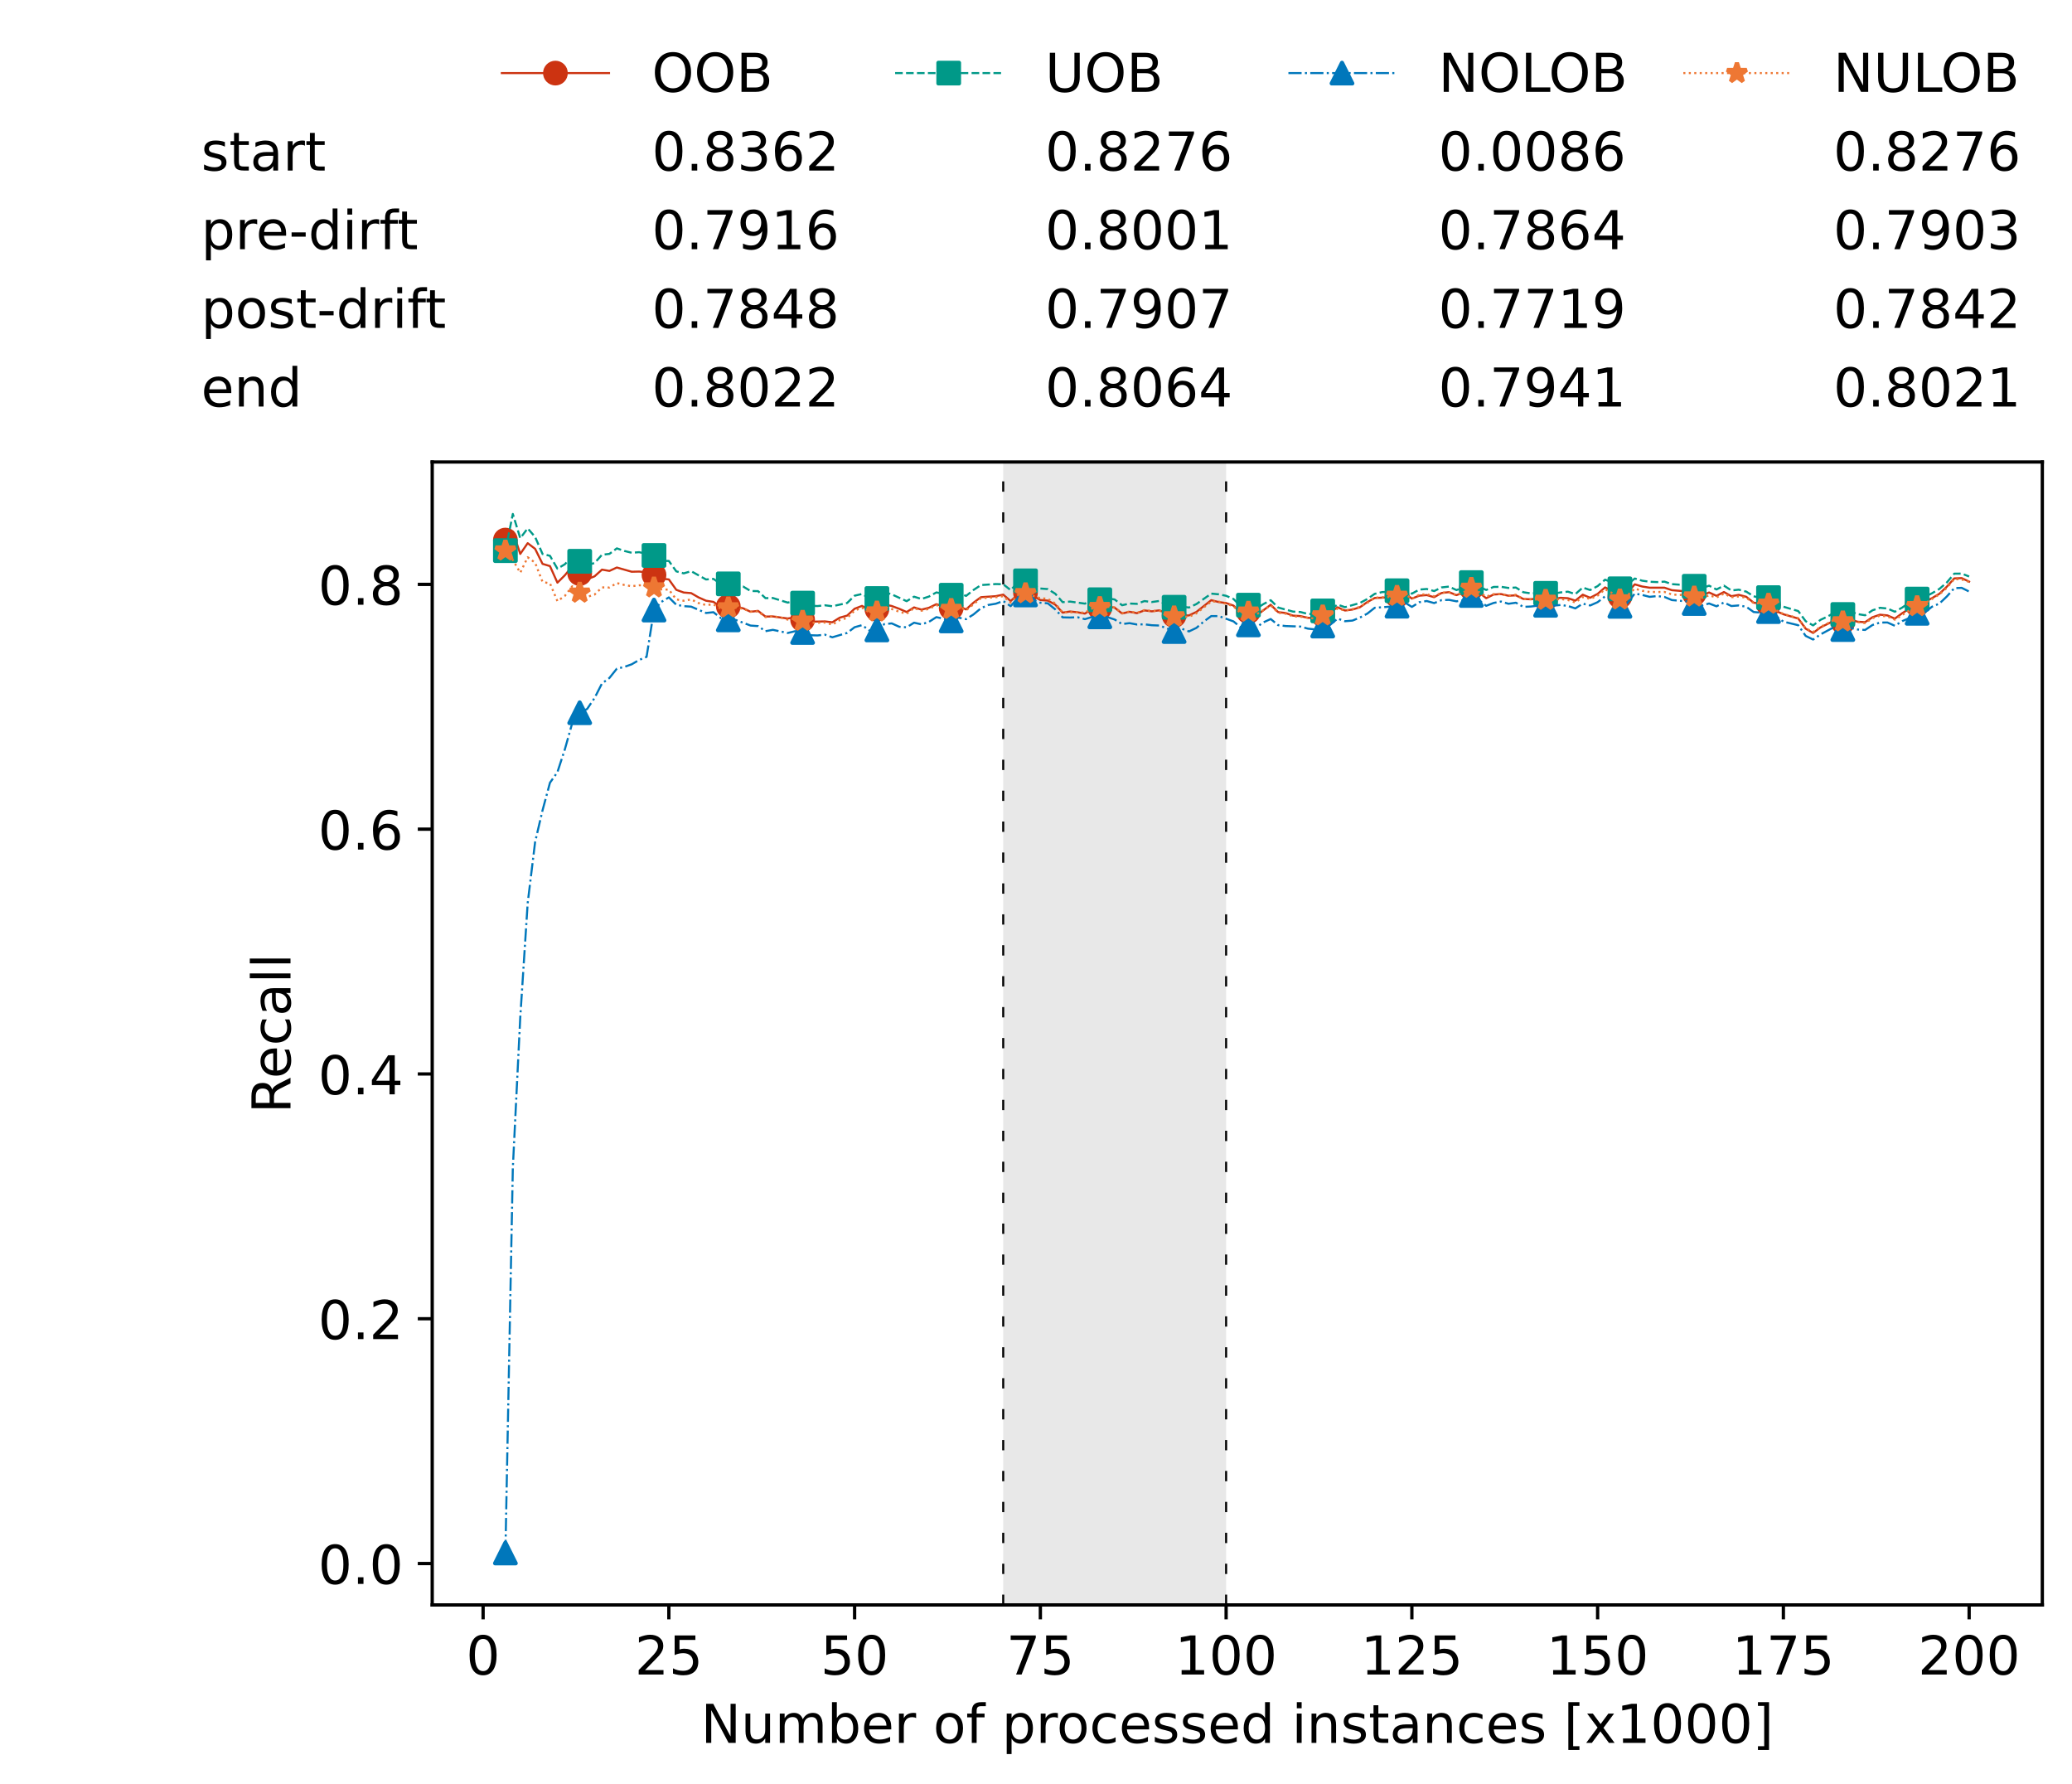<?xml version="1.0" encoding="utf-8" standalone="no"?>
<!DOCTYPE svg PUBLIC "-//W3C//DTD SVG 1.1//EN"
  "http://www.w3.org/Graphics/SVG/1.1/DTD/svg11.dtd">
<!-- Created with matplotlib (https://matplotlib.org/) -->
<svg height="432.615pt" version="1.1" viewBox="0 0 502.65 432.615" width="502.65pt" xmlns="http://www.w3.org/2000/svg" xmlns:xlink="http://www.w3.org/1999/xlink">
 <defs>
  <style type="text/css">*{stroke-linecap:butt;stroke-linejoin:round;}</style>
 </defs>
 <g id="figure_1">
  <g id="patch_1">
   <path d="M 0 432.615 
L 502.65 432.615 
L 502.65 0 
L 0 0 
z
" style="fill:#ffffff;"/>
  </g>
  <g id="axes_1">
   <g id="patch_2">
    <path d="M 104.85 389.252 
L 495.45 389.252 
L 495.45 112.052 
L 104.85 112.052 
z
" style="fill:#ffffff;"/>
   </g>
   <g id="patch_3">
    <path clip-path="url(#p3b3f82d6b9)" d="M 297.446 389.252 
L 297.446 112.052 
L 243.372 112.052 
L 243.372 389.252 
z
" style="fill:#d3d3d3;opacity:0.5;"/>
   </g>
   <g id="matplotlib.axis_1">
    <g id="xtick_1">
     <g id="line2d_1">
      <defs>
       <path d="M 0 0 
L 0 3.5 
" id="m192b4f6102" style="stroke:#000000;stroke-width:0.8;"/>
      </defs>
      <g>
       <use style="stroke:#000000;stroke-width:0.8;" x="117.197" xlink:href="#m192b4f6102" y="389.252"/>
      </g>
     </g>
     <g id="text_1">
      <!-- 0 -->
      <g transform="translate(113.061 406.13)scale(0.13 -0.13)">
       <defs>
        <path d="M 31.781 66.406 
Q 24.172 66.406 20.328 58.906 
Q 16.5 51.422 16.5 36.375 
Q 16.5 21.391 20.328 13.891 
Q 24.172 6.391 31.781 6.391 
Q 39.453 6.391 43.281 13.891 
Q 47.125 21.391 47.125 36.375 
Q 47.125 51.422 43.281 58.906 
Q 39.453 66.406 31.781 66.406 
z
M 31.781 74.219 
Q 44.047 74.219 50.516 64.516 
Q 56.984 54.828 56.984 36.375 
Q 56.984 17.969 50.516 8.266 
Q 44.047 -1.422 31.781 -1.422 
Q 19.531 -1.422 13.062 8.266 
Q 6.594 17.969 6.594 36.375 
Q 6.594 54.828 13.062 64.516 
Q 19.531 74.219 31.781 74.219 
z
" id="DejaVuSans-48"/>
       </defs>
       <use xlink:href="#DejaVuSans-48"/>
      </g>
     </g>
    </g>
    <g id="xtick_2">
     <g id="line2d_2">
      <g>
       <use style="stroke:#000000;stroke-width:0.8;" x="162.259" xlink:href="#m192b4f6102" y="389.252"/>
      </g>
     </g>
     <g id="text_2">
      <!-- 25 -->
      <g transform="translate(153.988 406.13)scale(0.13 -0.13)">
       <defs>
        <path d="M 19.188 8.297 
L 53.609 8.297 
L 53.609 0 
L 7.328 0 
L 7.328 8.297 
Q 12.938 14.109 22.625 23.891 
Q 32.328 33.688 34.812 36.531 
Q 39.547 41.844 41.422 45.531 
Q 43.312 49.219 43.312 52.781 
Q 43.312 58.594 39.234 62.25 
Q 35.156 65.922 28.609 65.922 
Q 23.969 65.922 18.812 64.312 
Q 13.672 62.703 7.812 59.422 
L 7.812 69.391 
Q 13.766 71.781 18.938 73 
Q 24.125 74.219 28.422 74.219 
Q 39.75 74.219 46.484 68.547 
Q 53.219 62.891 53.219 53.422 
Q 53.219 48.922 51.531 44.891 
Q 49.859 40.875 45.406 35.406 
Q 44.188 33.984 37.641 27.219 
Q 31.109 20.453 19.188 8.297 
z
" id="DejaVuSans-50"/>
        <path d="M 10.797 72.906 
L 49.516 72.906 
L 49.516 64.594 
L 19.828 64.594 
L 19.828 46.734 
Q 21.969 47.469 24.109 47.828 
Q 26.266 48.188 28.422 48.188 
Q 40.625 48.188 47.75 41.5 
Q 54.891 34.812 54.891 23.391 
Q 54.891 11.625 47.562 5.094 
Q 40.234 -1.422 26.906 -1.422 
Q 22.312 -1.422 17.547 -0.641 
Q 12.797 0.141 7.719 1.703 
L 7.719 11.625 
Q 12.109 9.234 16.797 8.062 
Q 21.484 6.891 26.703 6.891 
Q 35.156 6.891 40.078 11.328 
Q 45.016 15.766 45.016 23.391 
Q 45.016 31 40.078 35.438 
Q 35.156 39.891 26.703 39.891 
Q 22.75 39.891 18.812 39.016 
Q 14.891 38.141 10.797 36.281 
z
" id="DejaVuSans-53"/>
       </defs>
       <use xlink:href="#DejaVuSans-50"/>
       <use x="63.623" xlink:href="#DejaVuSans-53"/>
      </g>
     </g>
    </g>
    <g id="xtick_3">
     <g id="line2d_3">
      <g>
       <use style="stroke:#000000;stroke-width:0.8;" x="207.322" xlink:href="#m192b4f6102" y="389.252"/>
      </g>
     </g>
     <g id="text_3">
      <!-- 50 -->
      <g transform="translate(199.05 406.13)scale(0.13 -0.13)">
       <use xlink:href="#DejaVuSans-53"/>
       <use x="63.623" xlink:href="#DejaVuSans-48"/>
      </g>
     </g>
    </g>
    <g id="xtick_4">
     <g id="line2d_4">
      <g>
       <use style="stroke:#000000;stroke-width:0.8;" x="252.384" xlink:href="#m192b4f6102" y="389.252"/>
      </g>
     </g>
     <g id="text_4">
      <!-- 75 -->
      <g transform="translate(244.113 406.13)scale(0.13 -0.13)">
       <defs>
        <path d="M 8.203 72.906 
L 55.078 72.906 
L 55.078 68.703 
L 28.609 0 
L 18.312 0 
L 43.219 64.594 
L 8.203 64.594 
z
" id="DejaVuSans-55"/>
       </defs>
       <use xlink:href="#DejaVuSans-55"/>
       <use x="63.623" xlink:href="#DejaVuSans-53"/>
      </g>
     </g>
    </g>
    <g id="xtick_5">
     <g id="line2d_5">
      <g>
       <use style="stroke:#000000;stroke-width:0.8;" x="297.446" xlink:href="#m192b4f6102" y="389.252"/>
      </g>
     </g>
     <g id="text_5">
      <!-- 100 -->
      <g transform="translate(285.039 406.13)scale(0.13 -0.13)">
       <defs>
        <path d="M 12.406 8.297 
L 28.516 8.297 
L 28.516 63.922 
L 10.984 60.406 
L 10.984 69.391 
L 28.422 72.906 
L 38.281 72.906 
L 38.281 8.297 
L 54.391 8.297 
L 54.391 0 
L 12.406 0 
z
" id="DejaVuSans-49"/>
       </defs>
       <use xlink:href="#DejaVuSans-49"/>
       <use x="63.623" xlink:href="#DejaVuSans-48"/>
       <use x="127.246" xlink:href="#DejaVuSans-48"/>
      </g>
     </g>
    </g>
    <g id="xtick_6">
     <g id="line2d_6">
      <g>
       <use style="stroke:#000000;stroke-width:0.8;" x="342.509" xlink:href="#m192b4f6102" y="389.252"/>
      </g>
     </g>
     <g id="text_6">
      <!-- 125 -->
      <g transform="translate(330.102 406.13)scale(0.13 -0.13)">
       <use xlink:href="#DejaVuSans-49"/>
       <use x="63.623" xlink:href="#DejaVuSans-50"/>
       <use x="127.246" xlink:href="#DejaVuSans-53"/>
      </g>
     </g>
    </g>
    <g id="xtick_7">
     <g id="line2d_7">
      <g>
       <use style="stroke:#000000;stroke-width:0.8;" x="387.571" xlink:href="#m192b4f6102" y="389.252"/>
      </g>
     </g>
     <g id="text_7">
      <!-- 150 -->
      <g transform="translate(375.164 406.13)scale(0.13 -0.13)">
       <use xlink:href="#DejaVuSans-49"/>
       <use x="63.623" xlink:href="#DejaVuSans-53"/>
       <use x="127.246" xlink:href="#DejaVuSans-48"/>
      </g>
     </g>
    </g>
    <g id="xtick_8">
     <g id="line2d_8">
      <g>
       <use style="stroke:#000000;stroke-width:0.8;" x="432.633" xlink:href="#m192b4f6102" y="389.252"/>
      </g>
     </g>
     <g id="text_8">
      <!-- 175 -->
      <g transform="translate(420.226 406.13)scale(0.13 -0.13)">
       <use xlink:href="#DejaVuSans-49"/>
       <use x="63.623" xlink:href="#DejaVuSans-55"/>
       <use x="127.246" xlink:href="#DejaVuSans-53"/>
      </g>
     </g>
    </g>
    <g id="xtick_9">
     <g id="line2d_9">
      <g>
       <use style="stroke:#000000;stroke-width:0.8;" x="477.695" xlink:href="#m192b4f6102" y="389.252"/>
      </g>
     </g>
     <g id="text_9">
      <!-- 200 -->
      <g transform="translate(465.289 406.13)scale(0.13 -0.13)">
       <use xlink:href="#DejaVuSans-50"/>
       <use x="63.623" xlink:href="#DejaVuSans-48"/>
       <use x="127.246" xlink:href="#DejaVuSans-48"/>
      </g>
     </g>
    </g>
    <g id="text_10">
     <!-- Number of processed instances [x1000] -->
     <g transform="translate(170.025 422.711)scale(0.13 -0.13)">
      <defs>
       <path d="M 9.812 72.906 
L 23.094 72.906 
L 55.422 11.922 
L 55.422 72.906 
L 64.984 72.906 
L 64.984 0 
L 51.703 0 
L 19.391 60.984 
L 19.391 0 
L 9.812 0 
z
" id="DejaVuSans-78"/>
       <path d="M 8.5 21.578 
L 8.5 54.688 
L 17.484 54.688 
L 17.484 21.922 
Q 17.484 14.156 20.5 10.266 
Q 23.531 6.391 29.594 6.391 
Q 36.859 6.391 41.078 11.031 
Q 45.312 15.672 45.312 23.688 
L 45.312 54.688 
L 54.297 54.688 
L 54.297 0 
L 45.312 0 
L 45.312 8.406 
Q 42.047 3.422 37.719 1 
Q 33.406 -1.422 27.688 -1.422 
Q 18.266 -1.422 13.375 4.438 
Q 8.5 10.297 8.5 21.578 
z
M 31.109 56 
z
" id="DejaVuSans-117"/>
       <path d="M 52 44.188 
Q 55.375 50.25 60.062 53.125 
Q 64.75 56 71.094 56 
Q 79.641 56 84.281 50.016 
Q 88.922 44.047 88.922 33.016 
L 88.922 0 
L 79.891 0 
L 79.891 32.719 
Q 79.891 40.578 77.094 44.375 
Q 74.312 48.188 68.609 48.188 
Q 61.625 48.188 57.562 43.547 
Q 53.516 38.922 53.516 30.906 
L 53.516 0 
L 44.484 0 
L 44.484 32.719 
Q 44.484 40.625 41.703 44.406 
Q 38.922 48.188 33.109 48.188 
Q 26.219 48.188 22.156 43.531 
Q 18.109 38.875 18.109 30.906 
L 18.109 0 
L 9.078 0 
L 9.078 54.688 
L 18.109 54.688 
L 18.109 46.188 
Q 21.188 51.219 25.484 53.609 
Q 29.781 56 35.688 56 
Q 41.656 56 45.828 52.969 
Q 50 49.953 52 44.188 
z
" id="DejaVuSans-109"/>
       <path d="M 48.688 27.297 
Q 48.688 37.203 44.609 42.844 
Q 40.531 48.484 33.406 48.484 
Q 26.266 48.484 22.188 42.844 
Q 18.109 37.203 18.109 27.297 
Q 18.109 17.391 22.188 11.75 
Q 26.266 6.109 33.406 6.109 
Q 40.531 6.109 44.609 11.75 
Q 48.688 17.391 48.688 27.297 
z
M 18.109 46.391 
Q 20.953 51.266 25.266 53.625 
Q 29.594 56 35.594 56 
Q 45.562 56 51.781 48.094 
Q 58.016 40.188 58.016 27.297 
Q 58.016 14.406 51.781 6.484 
Q 45.562 -1.422 35.594 -1.422 
Q 29.594 -1.422 25.266 0.953 
Q 20.953 3.328 18.109 8.203 
L 18.109 0 
L 9.078 0 
L 9.078 75.984 
L 18.109 75.984 
z
" id="DejaVuSans-98"/>
       <path d="M 56.203 29.594 
L 56.203 25.203 
L 14.891 25.203 
Q 15.484 15.922 20.484 11.062 
Q 25.484 6.203 34.422 6.203 
Q 39.594 6.203 44.453 7.469 
Q 49.312 8.734 54.109 11.281 
L 54.109 2.781 
Q 49.266 0.734 44.188 -0.344 
Q 39.109 -1.422 33.891 -1.422 
Q 20.797 -1.422 13.156 6.188 
Q 5.516 13.812 5.516 26.812 
Q 5.516 40.234 12.766 48.109 
Q 20.016 56 32.328 56 
Q 43.359 56 49.781 48.891 
Q 56.203 41.797 56.203 29.594 
z
M 47.219 32.234 
Q 47.125 39.594 43.094 43.984 
Q 39.062 48.391 32.422 48.391 
Q 24.906 48.391 20.391 44.141 
Q 15.875 39.891 15.188 32.172 
z
" id="DejaVuSans-101"/>
       <path d="M 41.109 46.297 
Q 39.594 47.172 37.812 47.578 
Q 36.031 48 33.891 48 
Q 26.266 48 22.188 43.047 
Q 18.109 38.094 18.109 28.812 
L 18.109 0 
L 9.078 0 
L 9.078 54.688 
L 18.109 54.688 
L 18.109 46.188 
Q 20.953 51.172 25.484 53.578 
Q 30.031 56 36.531 56 
Q 37.453 56 38.578 55.875 
Q 39.703 55.766 41.062 55.516 
z
" id="DejaVuSans-114"/>
       <path id="DejaVuSans-32"/>
       <path d="M 30.609 48.391 
Q 23.391 48.391 19.188 42.75 
Q 14.984 37.109 14.984 27.297 
Q 14.984 17.484 19.156 11.844 
Q 23.344 6.203 30.609 6.203 
Q 37.797 6.203 41.984 11.859 
Q 46.188 17.531 46.188 27.297 
Q 46.188 37.016 41.984 42.703 
Q 37.797 48.391 30.609 48.391 
z
M 30.609 56 
Q 42.328 56 49.016 48.375 
Q 55.719 40.766 55.719 27.297 
Q 55.719 13.875 49.016 6.219 
Q 42.328 -1.422 30.609 -1.422 
Q 18.844 -1.422 12.172 6.219 
Q 5.516 13.875 5.516 27.297 
Q 5.516 40.766 12.172 48.375 
Q 18.844 56 30.609 56 
z
" id="DejaVuSans-111"/>
       <path d="M 37.109 75.984 
L 37.109 68.5 
L 28.516 68.5 
Q 23.688 68.5 21.797 66.547 
Q 19.922 64.594 19.922 59.516 
L 19.922 54.688 
L 34.719 54.688 
L 34.719 47.703 
L 19.922 47.703 
L 19.922 0 
L 10.891 0 
L 10.891 47.703 
L 2.297 47.703 
L 2.297 54.688 
L 10.891 54.688 
L 10.891 58.5 
Q 10.891 67.625 15.141 71.797 
Q 19.391 75.984 28.609 75.984 
z
" id="DejaVuSans-102"/>
       <path d="M 18.109 8.203 
L 18.109 -20.797 
L 9.078 -20.797 
L 9.078 54.688 
L 18.109 54.688 
L 18.109 46.391 
Q 20.953 51.266 25.266 53.625 
Q 29.594 56 35.594 56 
Q 45.562 56 51.781 48.094 
Q 58.016 40.188 58.016 27.297 
Q 58.016 14.406 51.781 6.484 
Q 45.562 -1.422 35.594 -1.422 
Q 29.594 -1.422 25.266 0.953 
Q 20.953 3.328 18.109 8.203 
z
M 48.688 27.297 
Q 48.688 37.203 44.609 42.844 
Q 40.531 48.484 33.406 48.484 
Q 26.266 48.484 22.188 42.844 
Q 18.109 37.203 18.109 27.297 
Q 18.109 17.391 22.188 11.75 
Q 26.266 6.109 33.406 6.109 
Q 40.531 6.109 44.609 11.75 
Q 48.688 17.391 48.688 27.297 
z
" id="DejaVuSans-112"/>
       <path d="M 48.781 52.594 
L 48.781 44.188 
Q 44.969 46.297 41.141 47.344 
Q 37.312 48.391 33.406 48.391 
Q 24.656 48.391 19.812 42.844 
Q 14.984 37.312 14.984 27.297 
Q 14.984 17.281 19.812 11.734 
Q 24.656 6.203 33.406 6.203 
Q 37.312 6.203 41.141 7.25 
Q 44.969 8.297 48.781 10.406 
L 48.781 2.094 
Q 45.016 0.344 40.984 -0.531 
Q 36.969 -1.422 32.422 -1.422 
Q 20.062 -1.422 12.781 6.344 
Q 5.516 14.109 5.516 27.297 
Q 5.516 40.672 12.859 48.328 
Q 20.219 56 33.016 56 
Q 37.156 56 41.109 55.141 
Q 45.062 54.297 48.781 52.594 
z
" id="DejaVuSans-99"/>
       <path d="M 44.281 53.078 
L 44.281 44.578 
Q 40.484 46.531 36.375 47.5 
Q 32.281 48.484 27.875 48.484 
Q 21.188 48.484 17.844 46.438 
Q 14.5 44.391 14.5 40.281 
Q 14.5 37.156 16.891 35.375 
Q 19.281 33.594 26.516 31.984 
L 29.594 31.297 
Q 39.156 29.25 43.188 25.516 
Q 47.219 21.781 47.219 15.094 
Q 47.219 7.469 41.188 3.016 
Q 35.156 -1.422 24.609 -1.422 
Q 20.219 -1.422 15.453 -0.562 
Q 10.688 0.297 5.422 2 
L 5.422 11.281 
Q 10.406 8.688 15.234 7.391 
Q 20.062 6.109 24.812 6.109 
Q 31.156 6.109 34.562 8.281 
Q 37.984 10.453 37.984 14.406 
Q 37.984 18.062 35.516 20.016 
Q 33.062 21.969 24.703 23.781 
L 21.578 24.516 
Q 13.234 26.266 9.516 29.906 
Q 5.812 33.547 5.812 39.891 
Q 5.812 47.609 11.281 51.797 
Q 16.75 56 26.812 56 
Q 31.781 56 36.172 55.266 
Q 40.578 54.547 44.281 53.078 
z
" id="DejaVuSans-115"/>
       <path d="M 45.406 46.391 
L 45.406 75.984 
L 54.391 75.984 
L 54.391 0 
L 45.406 0 
L 45.406 8.203 
Q 42.578 3.328 38.25 0.953 
Q 33.938 -1.422 27.875 -1.422 
Q 17.969 -1.422 11.734 6.484 
Q 5.516 14.406 5.516 27.297 
Q 5.516 40.188 11.734 48.094 
Q 17.969 56 27.875 56 
Q 33.938 56 38.25 53.625 
Q 42.578 51.266 45.406 46.391 
z
M 14.797 27.297 
Q 14.797 17.391 18.875 11.75 
Q 22.953 6.109 30.078 6.109 
Q 37.203 6.109 41.297 11.75 
Q 45.406 17.391 45.406 27.297 
Q 45.406 37.203 41.297 42.844 
Q 37.203 48.484 30.078 48.484 
Q 22.953 48.484 18.875 42.844 
Q 14.797 37.203 14.797 27.297 
z
" id="DejaVuSans-100"/>
       <path d="M 9.422 54.688 
L 18.406 54.688 
L 18.406 0 
L 9.422 0 
z
M 9.422 75.984 
L 18.406 75.984 
L 18.406 64.594 
L 9.422 64.594 
z
" id="DejaVuSans-105"/>
       <path d="M 54.891 33.016 
L 54.891 0 
L 45.906 0 
L 45.906 32.719 
Q 45.906 40.484 42.875 44.328 
Q 39.844 48.188 33.797 48.188 
Q 26.516 48.188 22.312 43.547 
Q 18.109 38.922 18.109 30.906 
L 18.109 0 
L 9.078 0 
L 9.078 54.688 
L 18.109 54.688 
L 18.109 46.188 
Q 21.344 51.125 25.703 53.562 
Q 30.078 56 35.797 56 
Q 45.219 56 50.047 50.172 
Q 54.891 44.344 54.891 33.016 
z
" id="DejaVuSans-110"/>
       <path d="M 18.312 70.219 
L 18.312 54.688 
L 36.812 54.688 
L 36.812 47.703 
L 18.312 47.703 
L 18.312 18.016 
Q 18.312 11.328 20.141 9.422 
Q 21.969 7.516 27.594 7.516 
L 36.812 7.516 
L 36.812 0 
L 27.594 0 
Q 17.188 0 13.234 3.875 
Q 9.281 7.766 9.281 18.016 
L 9.281 47.703 
L 2.688 47.703 
L 2.688 54.688 
L 9.281 54.688 
L 9.281 70.219 
z
" id="DejaVuSans-116"/>
       <path d="M 34.281 27.484 
Q 23.391 27.484 19.188 25 
Q 14.984 22.516 14.984 16.5 
Q 14.984 11.719 18.141 8.906 
Q 21.297 6.109 26.703 6.109 
Q 34.188 6.109 38.703 11.406 
Q 43.219 16.703 43.219 25.484 
L 43.219 27.484 
z
M 52.203 31.203 
L 52.203 0 
L 43.219 0 
L 43.219 8.297 
Q 40.141 3.328 35.547 0.953 
Q 30.953 -1.422 24.312 -1.422 
Q 15.922 -1.422 10.953 3.297 
Q 6 8.016 6 15.922 
Q 6 25.141 12.172 29.828 
Q 18.359 34.516 30.609 34.516 
L 43.219 34.516 
L 43.219 35.406 
Q 43.219 41.609 39.141 45 
Q 35.062 48.391 27.688 48.391 
Q 23 48.391 18.547 47.266 
Q 14.109 46.141 10.016 43.891 
L 10.016 52.203 
Q 14.938 54.109 19.578 55.047 
Q 24.219 56 28.609 56 
Q 40.484 56 46.344 49.844 
Q 52.203 43.703 52.203 31.203 
z
" id="DejaVuSans-97"/>
       <path d="M 8.594 75.984 
L 29.297 75.984 
L 29.297 69 
L 17.578 69 
L 17.578 -6.203 
L 29.297 -6.203 
L 29.297 -13.188 
L 8.594 -13.188 
z
" id="DejaVuSans-91"/>
       <path d="M 54.891 54.688 
L 35.109 28.078 
L 55.906 0 
L 45.312 0 
L 29.391 21.484 
L 13.484 0 
L 2.875 0 
L 24.125 28.609 
L 4.688 54.688 
L 15.281 54.688 
L 29.781 35.203 
L 44.281 54.688 
z
" id="DejaVuSans-120"/>
       <path d="M 30.422 75.984 
L 30.422 -13.188 
L 9.719 -13.188 
L 9.719 -6.203 
L 21.391 -6.203 
L 21.391 69 
L 9.719 69 
L 9.719 75.984 
z
" id="DejaVuSans-93"/>
      </defs>
      <use xlink:href="#DejaVuSans-78"/>
      <use x="74.805" xlink:href="#DejaVuSans-117"/>
      <use x="138.184" xlink:href="#DejaVuSans-109"/>
      <use x="235.596" xlink:href="#DejaVuSans-98"/>
      <use x="299.072" xlink:href="#DejaVuSans-101"/>
      <use x="360.596" xlink:href="#DejaVuSans-114"/>
      <use x="401.709" xlink:href="#DejaVuSans-32"/>
      <use x="433.496" xlink:href="#DejaVuSans-111"/>
      <use x="494.678" xlink:href="#DejaVuSans-102"/>
      <use x="529.883" xlink:href="#DejaVuSans-32"/>
      <use x="561.67" xlink:href="#DejaVuSans-112"/>
      <use x="625.146" xlink:href="#DejaVuSans-114"/>
      <use x="664.01" xlink:href="#DejaVuSans-111"/>
      <use x="725.191" xlink:href="#DejaVuSans-99"/>
      <use x="780.172" xlink:href="#DejaVuSans-101"/>
      <use x="841.695" xlink:href="#DejaVuSans-115"/>
      <use x="893.795" xlink:href="#DejaVuSans-115"/>
      <use x="945.895" xlink:href="#DejaVuSans-101"/>
      <use x="1007.418" xlink:href="#DejaVuSans-100"/>
      <use x="1070.895" xlink:href="#DejaVuSans-32"/>
      <use x="1102.682" xlink:href="#DejaVuSans-105"/>
      <use x="1130.465" xlink:href="#DejaVuSans-110"/>
      <use x="1193.844" xlink:href="#DejaVuSans-115"/>
      <use x="1245.943" xlink:href="#DejaVuSans-116"/>
      <use x="1285.152" xlink:href="#DejaVuSans-97"/>
      <use x="1346.432" xlink:href="#DejaVuSans-110"/>
      <use x="1409.811" xlink:href="#DejaVuSans-99"/>
      <use x="1464.791" xlink:href="#DejaVuSans-101"/>
      <use x="1526.314" xlink:href="#DejaVuSans-115"/>
      <use x="1578.414" xlink:href="#DejaVuSans-32"/>
      <use x="1610.201" xlink:href="#DejaVuSans-91"/>
      <use x="1649.215" xlink:href="#DejaVuSans-120"/>
      <use x="1708.395" xlink:href="#DejaVuSans-49"/>
      <use x="1772.018" xlink:href="#DejaVuSans-48"/>
      <use x="1835.641" xlink:href="#DejaVuSans-48"/>
      <use x="1899.264" xlink:href="#DejaVuSans-48"/>
      <use x="1962.887" xlink:href="#DejaVuSans-93"/>
     </g>
    </g>
   </g>
   <g id="matplotlib.axis_2">
    <g id="ytick_1">
     <g id="line2d_10">
      <defs>
       <path d="M 0 0 
L -3.5 0 
" id="m08688335d3" style="stroke:#000000;stroke-width:0.8;"/>
      </defs>
      <g>
       <use style="stroke:#000000;stroke-width:0.8;" x="104.85" xlink:href="#m08688335d3" y="379.211"/>
      </g>
     </g>
     <g id="text_11">
      <!-- 0.0 -->
      <g transform="translate(77.176 384.15)scale(0.13 -0.13)">
       <defs>
        <path d="M 10.688 12.406 
L 21 12.406 
L 21 0 
L 10.688 0 
z
" id="DejaVuSans-46"/>
       </defs>
       <use xlink:href="#DejaVuSans-48"/>
       <use x="63.623" xlink:href="#DejaVuSans-46"/>
       <use x="95.41" xlink:href="#DejaVuSans-48"/>
      </g>
     </g>
    </g>
    <g id="ytick_2">
     <g id="line2d_11">
      <g>
       <use style="stroke:#000000;stroke-width:0.8;" x="104.85" xlink:href="#m08688335d3" y="319.841"/>
      </g>
     </g>
     <g id="text_12">
      <!-- 0.2 -->
      <g transform="translate(77.176 324.78)scale(0.13 -0.13)">
       <use xlink:href="#DejaVuSans-48"/>
       <use x="63.623" xlink:href="#DejaVuSans-46"/>
       <use x="95.41" xlink:href="#DejaVuSans-50"/>
      </g>
     </g>
    </g>
    <g id="ytick_3">
     <g id="line2d_12">
      <g>
       <use style="stroke:#000000;stroke-width:0.8;" x="104.85" xlink:href="#m08688335d3" y="260.472"/>
      </g>
     </g>
     <g id="text_13">
      <!-- 0.4 -->
      <g transform="translate(77.176 265.411)scale(0.13 -0.13)">
       <defs>
        <path d="M 37.797 64.312 
L 12.891 25.391 
L 37.797 25.391 
z
M 35.203 72.906 
L 47.609 72.906 
L 47.609 25.391 
L 58.016 25.391 
L 58.016 17.188 
L 47.609 17.188 
L 47.609 0 
L 37.797 0 
L 37.797 17.188 
L 4.891 17.188 
L 4.891 26.703 
z
" id="DejaVuSans-52"/>
       </defs>
       <use xlink:href="#DejaVuSans-48"/>
       <use x="63.623" xlink:href="#DejaVuSans-46"/>
       <use x="95.41" xlink:href="#DejaVuSans-52"/>
      </g>
     </g>
    </g>
    <g id="ytick_4">
     <g id="line2d_13">
      <g>
       <use style="stroke:#000000;stroke-width:0.8;" x="104.85" xlink:href="#m08688335d3" y="201.103"/>
      </g>
     </g>
     <g id="text_14">
      <!-- 0.6 -->
      <g transform="translate(77.176 206.042)scale(0.13 -0.13)">
       <defs>
        <path d="M 33.016 40.375 
Q 26.375 40.375 22.484 35.828 
Q 18.609 31.297 18.609 23.391 
Q 18.609 15.531 22.484 10.953 
Q 26.375 6.391 33.016 6.391 
Q 39.656 6.391 43.531 10.953 
Q 47.406 15.531 47.406 23.391 
Q 47.406 31.297 43.531 35.828 
Q 39.656 40.375 33.016 40.375 
z
M 52.594 71.297 
L 52.594 62.312 
Q 48.875 64.062 45.094 64.984 
Q 41.312 65.922 37.594 65.922 
Q 27.828 65.922 22.672 59.328 
Q 17.531 52.734 16.797 39.406 
Q 19.672 43.656 24.016 45.922 
Q 28.375 48.188 33.594 48.188 
Q 44.578 48.188 50.953 41.516 
Q 57.328 34.859 57.328 23.391 
Q 57.328 12.156 50.688 5.359 
Q 44.047 -1.422 33.016 -1.422 
Q 20.359 -1.422 13.672 8.266 
Q 6.984 17.969 6.984 36.375 
Q 6.984 53.656 15.188 63.938 
Q 23.391 74.219 37.203 74.219 
Q 40.922 74.219 44.703 73.484 
Q 48.484 72.75 52.594 71.297 
z
" id="DejaVuSans-54"/>
       </defs>
       <use xlink:href="#DejaVuSans-48"/>
       <use x="63.623" xlink:href="#DejaVuSans-46"/>
       <use x="95.41" xlink:href="#DejaVuSans-54"/>
      </g>
     </g>
    </g>
    <g id="ytick_5">
     <g id="line2d_14">
      <g>
       <use style="stroke:#000000;stroke-width:0.8;" x="104.85" xlink:href="#m08688335d3" y="141.733"/>
      </g>
     </g>
     <g id="text_15">
      <!-- 0.8 -->
      <g transform="translate(77.176 146.672)scale(0.13 -0.13)">
       <defs>
        <path d="M 31.781 34.625 
Q 24.75 34.625 20.719 30.859 
Q 16.703 27.094 16.703 20.516 
Q 16.703 13.922 20.719 10.156 
Q 24.75 6.391 31.781 6.391 
Q 38.812 6.391 42.859 10.172 
Q 46.922 13.969 46.922 20.516 
Q 46.922 27.094 42.891 30.859 
Q 38.875 34.625 31.781 34.625 
z
M 21.922 38.812 
Q 15.578 40.375 12.031 44.719 
Q 8.5 49.078 8.5 55.328 
Q 8.5 64.062 14.719 69.141 
Q 20.953 74.219 31.781 74.219 
Q 42.672 74.219 48.875 69.141 
Q 55.078 64.062 55.078 55.328 
Q 55.078 49.078 51.531 44.719 
Q 48 40.375 41.703 38.812 
Q 48.828 37.156 52.797 32.312 
Q 56.781 27.484 56.781 20.516 
Q 56.781 9.906 50.312 4.234 
Q 43.844 -1.422 31.781 -1.422 
Q 19.734 -1.422 13.25 4.234 
Q 6.781 9.906 6.781 20.516 
Q 6.781 27.484 10.781 32.312 
Q 14.797 37.156 21.922 38.812 
z
M 18.312 54.391 
Q 18.312 48.734 21.844 45.562 
Q 25.391 42.391 31.781 42.391 
Q 38.141 42.391 41.719 45.562 
Q 45.312 48.734 45.312 54.391 
Q 45.312 60.062 41.719 63.234 
Q 38.141 66.406 31.781 66.406 
Q 25.391 66.406 21.844 63.234 
Q 18.312 60.062 18.312 54.391 
z
" id="DejaVuSans-56"/>
       </defs>
       <use xlink:href="#DejaVuSans-48"/>
       <use x="63.623" xlink:href="#DejaVuSans-46"/>
       <use x="95.41" xlink:href="#DejaVuSans-56"/>
      </g>
     </g>
    </g>
    <g id="text_16">
     <!-- Recall -->
     <g transform="translate(70.472 270.044)rotate(-90)scale(0.13 -0.13)">
      <defs>
       <path d="M 44.391 34.188 
Q 47.562 33.109 50.562 29.594 
Q 53.562 26.078 56.594 19.922 
L 66.609 0 
L 56 0 
L 46.688 18.703 
Q 43.062 26.031 39.672 28.422 
Q 36.281 30.812 30.422 30.812 
L 19.672 30.812 
L 19.672 0 
L 9.812 0 
L 9.812 72.906 
L 32.078 72.906 
Q 44.578 72.906 50.734 67.672 
Q 56.891 62.453 56.891 51.906 
Q 56.891 45.016 53.688 40.469 
Q 50.484 35.938 44.391 34.188 
z
M 19.672 64.797 
L 19.672 38.922 
L 32.078 38.922 
Q 39.203 38.922 42.844 42.219 
Q 46.484 45.516 46.484 51.906 
Q 46.484 58.297 42.844 61.547 
Q 39.203 64.797 32.078 64.797 
z
" id="DejaVuSans-82"/>
       <path d="M 9.422 75.984 
L 18.406 75.984 
L 18.406 0 
L 9.422 0 
z
" id="DejaVuSans-108"/>
      </defs>
      <use xlink:href="#DejaVuSans-82"/>
      <use x="64.982" xlink:href="#DejaVuSans-101"/>
      <use x="126.506" xlink:href="#DejaVuSans-99"/>
      <use x="181.486" xlink:href="#DejaVuSans-97"/>
      <use x="242.766" xlink:href="#DejaVuSans-108"/>
      <use x="270.549" xlink:href="#DejaVuSans-108"/>
     </g>
    </g>
   </g>
   <g id="line2d_15"/>
   <g id="line2d_16"/>
   <g id="line2d_17"/>
   <g id="line2d_18"/>
   <g id="line2d_19"/>
   <g id="line2d_20">
    <path clip-path="url(#p3b3f82d6b9)" d="M 122.605 130.985 
L 124.407 128.938 
L 126.21 134.345 
L 128.012 131.739 
L 129.815 133.113 
L 131.617 136.76 
L 133.419 137.296 
L 135.222 141.319 
L 137.024 139.529 
L 138.827 137.346 
L 140.629 139.095 
L 142.432 140.488 
L 144.234 139.783 
L 146.037 138.152 
L 147.839 138.468 
L 149.642 137.639 
L 153.247 138.667 
L 155.049 138.622 
L 156.852 138.806 
L 158.654 139.455 
L 160.457 140.339 
L 162.259 140.531 
L 164.062 143.054 
L 165.864 143.705 
L 167.667 143.852 
L 169.469 144.892 
L 171.272 145.692 
L 173.074 145.978 
L 174.877 147.217 
L 176.679 147.063 
L 178.482 147.133 
L 180.284 147.539 
L 182.087 148.376 
L 183.889 148.153 
L 185.692 149.538 
L 187.494 149.507 
L 191.099 150.009 
L 192.902 149.711 
L 196.507 150.786 
L 200.112 150.711 
L 201.914 150.923 
L 203.717 149.805 
L 205.519 149.295 
L 207.322 147.64 
L 209.124 146.948 
L 210.927 148.016 
L 212.729 147.743 
L 214.532 146.581 
L 216.334 146.978 
L 218.137 147.646 
L 219.939 148.435 
L 221.742 147.315 
L 223.544 147.856 
L 225.347 147.407 
L 227.149 146.54 
L 228.952 147.074 
L 230.754 147.474 
L 232.557 146.997 
L 234.359 147.808 
L 236.162 146.17 
L 237.964 144.838 
L 241.569 144.593 
L 243.372 144.217 
L 245.174 145.778 
L 246.976 144.156 
L 248.779 143.784 
L 250.581 144.501 
L 252.384 145.529 
L 254.186 145.662 
L 255.989 146.635 
L 257.791 148.584 
L 259.594 148.311 
L 261.396 148.502 
L 263.199 148.817 
L 265.001 147.637 
L 266.804 147.463 
L 268.606 147.084 
L 270.409 147.387 
L 272.211 148.793 
L 274.014 148.379 
L 275.816 148.715 
L 277.619 148.045 
L 279.421 148.272 
L 281.224 148.034 
L 284.829 149.302 
L 288.434 149.264 
L 290.236 148.418 
L 293.841 145.564 
L 295.644 146.017 
L 297.446 146.258 
L 299.249 146.883 
L 301.051 148.714 
L 302.854 148.357 
L 304.656 149.392 
L 308.261 146.677 
L 310.064 148.458 
L 311.866 148.671 
L 313.669 149.311 
L 315.471 149.418 
L 317.274 149.85 
L 319.076 149.893 
L 320.879 149.116 
L 322.681 148.532 
L 324.484 147.294 
L 326.286 148.071 
L 328.089 147.839 
L 329.891 147.286 
L 331.694 146.024 
L 333.496 145.036 
L 337.101 144.876 
L 338.904 144.484 
L 340.706 143.786 
L 342.509 145.183 
L 344.311 144.473 
L 346.114 144.33 
L 347.916 144.837 
L 349.719 143.818 
L 351.521 143.611 
L 353.324 144.338 
L 355.126 143.684 
L 356.928 142.683 
L 358.731 143.645 
L 360.533 145.081 
L 362.336 144.194 
L 364.138 144.08 
L 365.941 144.489 
L 367.743 144.387 
L 369.546 145.264 
L 371.348 145.349 
L 373.151 145.121 
L 376.756 145.294 
L 378.558 144.986 
L 380.361 145.086 
L 382.163 145.679 
L 383.966 144.231 
L 385.768 144.98 
L 387.571 144.035 
L 389.373 142.471 
L 391.176 143.299 
L 392.978 144.679 
L 394.781 143.713 
L 396.583 141.724 
L 398.386 142.249 
L 400.188 142.538 
L 403.793 142.538 
L 405.596 143.143 
L 409.201 143.442 
L 412.806 144.463 
L 414.608 143.691 
L 416.411 144.513 
L 418.213 143.585 
L 420.016 144.604 
L 421.818 144.27 
L 423.621 144.738 
L 425.423 146.171 
L 429.028 146.645 
L 430.831 148.195 
L 432.633 148.974 
L 436.238 150.016 
L 438.041 152.475 
L 439.843 153.514 
L 441.646 152.162 
L 445.251 150.386 
L 447.053 150.861 
L 448.856 150.287 
L 450.658 150.793 
L 452.461 150.894 
L 454.263 149.692 
L 456.066 149.086 
L 457.868 149.257 
L 459.671 150.039 
L 461.473 148.72 
L 463.276 147.59 
L 465.078 146.628 
L 466.881 145.995 
L 468.683 145.071 
L 470.485 144.011 
L 472.288 142.288 
L 474.09 140.279 
L 475.893 140.21 
L 477.695 141.067 
L 477.695 141.067 
" style="fill:none;stroke:#cc3311;stroke-linecap:square;stroke-width:0.5;"/>
    <defs>
     <path d="M 0 2.5 
C 0.663 2.5 1.299 2.237 1.768 1.768 
C 2.237 1.299 2.5 0.663 2.5 0 
C 2.5 -0.663 2.237 -1.299 1.768 -1.768 
C 1.299 -2.237 0.663 -2.5 0 -2.5 
C -0.663 -2.5 -1.299 -2.237 -1.768 -1.768 
C -2.237 -1.299 -2.5 -0.663 -2.5 0 
C -2.5 0.663 -2.237 1.299 -1.768 1.768 
C -1.299 2.237 -0.663 2.5 0 2.5 
z
" id="m7d361fff49" style="stroke:#cc3311;"/>
    </defs>
    <g clip-path="url(#p3b3f82d6b9)">
     <use style="fill:#cc3311;stroke:#cc3311;" x="122.605" xlink:href="#m7d361fff49" y="130.985"/>
     <use style="fill:#cc3311;stroke:#cc3311;" x="140.629" xlink:href="#m7d361fff49" y="139.095"/>
     <use style="fill:#cc3311;stroke:#cc3311;" x="158.654" xlink:href="#m7d361fff49" y="139.455"/>
     <use style="fill:#cc3311;stroke:#cc3311;" x="176.679" xlink:href="#m7d361fff49" y="147.063"/>
     <use style="fill:#cc3311;stroke:#cc3311;" x="194.704" xlink:href="#m7d361fff49" y="150.303"/>
     <use style="fill:#cc3311;stroke:#cc3311;" x="212.729" xlink:href="#m7d361fff49" y="147.743"/>
     <use style="fill:#cc3311;stroke:#cc3311;" x="230.754" xlink:href="#m7d361fff49" y="147.474"/>
     <use style="fill:#cc3311;stroke:#cc3311;" x="248.779" xlink:href="#m7d361fff49" y="143.784"/>
     <use style="fill:#cc3311;stroke:#cc3311;" x="266.804" xlink:href="#m7d361fff49" y="147.463"/>
     <use style="fill:#cc3311;stroke:#cc3311;" x="284.829" xlink:href="#m7d361fff49" y="149.302"/>
     <use style="fill:#cc3311;stroke:#cc3311;" x="302.854" xlink:href="#m7d361fff49" y="148.357"/>
     <use style="fill:#cc3311;stroke:#cc3311;" x="320.879" xlink:href="#m7d361fff49" y="149.116"/>
     <use style="fill:#cc3311;stroke:#cc3311;" x="338.904" xlink:href="#m7d361fff49" y="144.484"/>
     <use style="fill:#cc3311;stroke:#cc3311;" x="356.928" xlink:href="#m7d361fff49" y="142.683"/>
     <use style="fill:#cc3311;stroke:#cc3311;" x="374.953" xlink:href="#m7d361fff49" y="145.189"/>
     <use style="fill:#cc3311;stroke:#cc3311;" x="392.978" xlink:href="#m7d361fff49" y="144.679"/>
     <use style="fill:#cc3311;stroke:#cc3311;" x="411.003" xlink:href="#m7d361fff49" y="143.971"/>
     <use style="fill:#cc3311;stroke:#cc3311;" x="429.028" xlink:href="#m7d361fff49" y="146.645"/>
     <use style="fill:#cc3311;stroke:#cc3311;" x="447.053" xlink:href="#m7d361fff49" y="150.861"/>
     <use style="fill:#cc3311;stroke:#cc3311;" x="465.078" xlink:href="#m7d361fff49" y="146.628"/>
    </g>
   </g>
   <g id="line2d_21"/>
   <g id="line2d_22"/>
   <g id="line2d_23"/>
   <g id="line2d_24"/>
   <g id="line2d_25">
    <path clip-path="url(#p3b3f82d6b9)" d="M 122.605 133.544 
L 124.407 124.652 
L 126.21 130.536 
L 128.012 128.14 
L 129.815 130.234 
L 131.617 134.361 
L 133.419 134.802 
L 135.222 137.927 
L 137.024 136.854 
L 138.827 134.939 
L 140.629 136.127 
L 142.432 137.003 
L 144.234 136.566 
L 146.037 134.547 
L 147.839 134.335 
L 149.642 132.999 
L 151.444 133.616 
L 153.247 134.067 
L 155.049 133.921 
L 158.654 134.721 
L 160.457 136.02 
L 162.259 136.052 
L 164.062 138.575 
L 165.864 139.061 
L 167.667 138.533 
L 171.272 140.54 
L 173.074 140.403 
L 174.877 141.643 
L 176.679 141.607 
L 178.482 142.136 
L 180.284 142.257 
L 182.087 143.342 
L 183.889 143.366 
L 185.692 145.069 
L 187.494 145.039 
L 191.099 146.151 
L 192.902 145.703 
L 196.507 146.907 
L 198.309 146.987 
L 200.112 146.8 
L 201.914 147.035 
L 205.519 146.24 
L 207.322 144.477 
L 209.124 144.055 
L 210.927 145.123 
L 212.729 145.159 
L 214.532 143.61 
L 216.334 144.151 
L 219.939 145.809 
L 221.742 144.716 
L 223.544 145.272 
L 225.347 144.685 
L 227.149 143.683 
L 230.754 144.363 
L 232.557 143.738 
L 234.359 144.534 
L 236.162 143.089 
L 237.964 141.899 
L 241.569 141.653 
L 243.372 141.697 
L 245.174 143.121 
L 246.976 141.241 
L 248.779 140.869 
L 252.384 142.737 
L 254.186 142.87 
L 255.989 143.993 
L 257.791 146.048 
L 259.594 145.903 
L 263.199 146.403 
L 265.001 145.517 
L 266.804 145.456 
L 268.606 145.081 
L 270.409 145.395 
L 272.211 146.793 
L 274.014 146.379 
L 275.816 146.453 
L 277.619 145.783 
L 279.421 146.01 
L 281.224 145.756 
L 283.026 146.677 
L 284.829 147.282 
L 286.631 147.12 
L 288.434 147.349 
L 290.236 146.503 
L 293.841 143.973 
L 295.644 144.138 
L 297.446 144.504 
L 299.249 145.284 
L 301.051 147.115 
L 302.854 146.771 
L 304.656 147.699 
L 306.459 146.535 
L 308.261 145.568 
L 310.064 147.349 
L 313.669 148.329 
L 315.471 148.436 
L 317.274 148.896 
L 319.076 148.939 
L 320.879 148.162 
L 322.681 147.878 
L 324.484 146.639 
L 326.286 147.267 
L 329.891 146.254 
L 331.694 145.28 
L 333.496 144.029 
L 335.299 143.598 
L 337.101 143.535 
L 338.904 143.279 
L 340.706 142.833 
L 342.509 143.983 
L 344.311 142.99 
L 346.114 142.847 
L 347.916 143.354 
L 349.719 142.471 
L 351.521 142.264 
L 353.324 143.116 
L 355.126 142.462 
L 356.928 141.303 
L 358.731 142.266 
L 360.533 143.089 
L 362.336 142.353 
L 364.138 142.324 
L 365.941 142.596 
L 367.743 142.494 
L 369.546 143.635 
L 371.348 143.906 
L 373.151 143.834 
L 376.756 144.007 
L 378.558 143.679 
L 380.361 143.501 
L 382.163 144.095 
L 383.966 142.502 
L 385.768 143.102 
L 387.571 142.156 
L 389.373 140.592 
L 391.176 141.269 
L 392.978 142.807 
L 394.781 141.841 
L 396.583 140.311 
L 398.386 140.837 
L 400.188 141.093 
L 401.991 141.174 
L 403.793 141.068 
L 405.596 141.673 
L 407.398 141.799 
L 409.201 141.801 
L 412.806 142.684 
L 414.608 142.044 
L 416.411 142.967 
L 418.213 142.039 
L 420.016 143.202 
L 421.818 143.017 
L 423.621 143.486 
L 425.423 144.616 
L 427.226 145.06 
L 429.028 144.942 
L 430.831 146.345 
L 432.633 147.147 
L 436.238 148.203 
L 438.041 150.662 
L 439.843 151.681 
L 441.646 150.329 
L 443.448 149.49 
L 445.251 148.425 
L 447.053 149.038 
L 448.856 148.302 
L 450.658 148.943 
L 452.461 149.22 
L 454.263 148.018 
L 456.066 147.412 
L 457.868 147.583 
L 459.671 148.365 
L 461.473 147.349 
L 463.276 146.094 
L 465.078 145.295 
L 466.881 144.808 
L 468.683 143.886 
L 470.485 142.825 
L 472.288 141.264 
L 474.09 139.13 
L 475.893 139.116 
L 477.695 139.821 
L 477.695 139.821 
" style="fill:none;stroke:#009988;stroke-dasharray:1.85,0.8;stroke-dashoffset:0;stroke-width:0.5;"/>
    <defs>
     <path d="M -2.5 2.5 
L 2.5 2.5 
L 2.5 -2.5 
L -2.5 -2.5 
z
" id="m01181ab5e6" style="stroke:#009988;stroke-linejoin:miter;"/>
    </defs>
    <g clip-path="url(#p3b3f82d6b9)">
     <use style="fill:#009988;stroke:#009988;stroke-linejoin:miter;" x="122.605" xlink:href="#m01181ab5e6" y="133.544"/>
     <use style="fill:#009988;stroke:#009988;stroke-linejoin:miter;" x="140.629" xlink:href="#m01181ab5e6" y="136.127"/>
     <use style="fill:#009988;stroke:#009988;stroke-linejoin:miter;" x="158.654" xlink:href="#m01181ab5e6" y="134.721"/>
     <use style="fill:#009988;stroke:#009988;stroke-linejoin:miter;" x="176.679" xlink:href="#m01181ab5e6" y="141.607"/>
     <use style="fill:#009988;stroke:#009988;stroke-linejoin:miter;" x="194.704" xlink:href="#m01181ab5e6" y="146.282"/>
     <use style="fill:#009988;stroke:#009988;stroke-linejoin:miter;" x="212.729" xlink:href="#m01181ab5e6" y="145.159"/>
     <use style="fill:#009988;stroke:#009988;stroke-linejoin:miter;" x="230.754" xlink:href="#m01181ab5e6" y="144.363"/>
     <use style="fill:#009988;stroke:#009988;stroke-linejoin:miter;" x="248.779" xlink:href="#m01181ab5e6" y="140.869"/>
     <use style="fill:#009988;stroke:#009988;stroke-linejoin:miter;" x="266.804" xlink:href="#m01181ab5e6" y="145.456"/>
     <use style="fill:#009988;stroke:#009988;stroke-linejoin:miter;" x="284.829" xlink:href="#m01181ab5e6" y="147.282"/>
     <use style="fill:#009988;stroke:#009988;stroke-linejoin:miter;" x="302.854" xlink:href="#m01181ab5e6" y="146.771"/>
     <use style="fill:#009988;stroke:#009988;stroke-linejoin:miter;" x="320.879" xlink:href="#m01181ab5e6" y="148.162"/>
     <use style="fill:#009988;stroke:#009988;stroke-linejoin:miter;" x="338.904" xlink:href="#m01181ab5e6" y="143.279"/>
     <use style="fill:#009988;stroke:#009988;stroke-linejoin:miter;" x="356.928" xlink:href="#m01181ab5e6" y="141.303"/>
     <use style="fill:#009988;stroke:#009988;stroke-linejoin:miter;" x="374.953" xlink:href="#m01181ab5e6" y="143.902"/>
     <use style="fill:#009988;stroke:#009988;stroke-linejoin:miter;" x="392.978" xlink:href="#m01181ab5e6" y="142.807"/>
     <use style="fill:#009988;stroke:#009988;stroke-linejoin:miter;" x="411.003" xlink:href="#m01181ab5e6" y="142.192"/>
     <use style="fill:#009988;stroke:#009988;stroke-linejoin:miter;" x="429.028" xlink:href="#m01181ab5e6" y="144.942"/>
     <use style="fill:#009988;stroke:#009988;stroke-linejoin:miter;" x="447.053" xlink:href="#m01181ab5e6" y="149.038"/>
     <use style="fill:#009988;stroke:#009988;stroke-linejoin:miter;" x="465.078" xlink:href="#m01181ab5e6" y="145.295"/>
    </g>
   </g>
   <g id="line2d_26"/>
   <g id="line2d_27"/>
   <g id="line2d_28"/>
   <g id="line2d_29"/>
   <g id="line2d_30">
    <path clip-path="url(#p3b3f82d6b9)" d="M 122.605 376.652 
L 124.407 283.311 
L 126.21 246.775 
L 128.012 219.03 
L 129.815 204.196 
L 131.617 196.522 
L 133.419 189.832 
L 135.222 187.288 
L 137.024 181.75 
L 138.827 175.346 
L 140.629 172.861 
L 142.432 171.95 
L 144.234 169.296 
L 146.037 165.763 
L 147.839 164.43 
L 149.642 162.17 
L 151.444 161.755 
L 153.247 161.114 
L 155.049 160.06 
L 156.852 159.315 
L 158.654 147.961 
L 160.457 145.973 
L 162.259 144.889 
L 164.062 146.67 
L 165.864 147.009 
L 167.667 147.132 
L 171.272 148.671 
L 173.074 148.481 
L 174.877 149.908 
L 176.679 150.336 
L 178.482 150.358 
L 182.087 151.721 
L 183.889 151.85 
L 185.692 153.081 
L 187.494 152.758 
L 191.099 153.524 
L 192.902 153.083 
L 194.704 153.395 
L 196.507 154.064 
L 198.309 154.115 
L 200.112 153.927 
L 201.914 154.563 
L 205.519 153.499 
L 207.322 152.124 
L 209.124 151.613 
L 210.927 152.93 
L 212.729 152.787 
L 214.532 151.367 
L 216.334 151.193 
L 218.137 152.008 
L 219.939 152.147 
L 221.742 151.027 
L 223.544 151.423 
L 225.347 150.833 
L 227.149 149.678 
L 228.952 150.065 
L 230.754 150.596 
L 232.557 149.799 
L 234.359 150.171 
L 236.162 149.023 
L 237.964 147.527 
L 239.767 146.72 
L 241.569 146.425 
L 243.372 145.769 
L 245.174 147.015 
L 246.976 144.956 
L 248.779 144.299 
L 250.581 145.428 
L 252.384 146.188 
L 254.186 146.328 
L 255.989 147.784 
L 257.791 149.733 
L 259.594 149.772 
L 261.396 149.699 
L 263.199 150.169 
L 265.001 149.609 
L 268.606 149.653 
L 270.409 150.258 
L 272.211 151.359 
L 274.014 151.13 
L 275.816 151.466 
L 277.619 151.415 
L 279.421 151.642 
L 281.224 151.71 
L 283.026 152.372 
L 284.829 153.173 
L 286.631 152.461 
L 288.434 153.144 
L 290.236 152.285 
L 292.039 150.739 
L 293.841 149.419 
L 295.644 149.416 
L 299.249 150.718 
L 301.051 152.214 
L 302.854 151.557 
L 304.656 152.268 
L 306.459 150.958 
L 308.261 150.132 
L 310.064 151.623 
L 311.866 151.836 
L 315.471 151.964 
L 317.274 152.465 
L 319.076 152.665 
L 320.879 151.837 
L 322.681 151.553 
L 324.484 150.027 
L 326.286 150.665 
L 328.089 150.515 
L 329.891 149.794 
L 331.694 148.83 
L 333.496 147.408 
L 338.904 147.018 
L 340.706 146.068 
L 342.509 147.196 
L 344.311 146.062 
L 346.114 145.765 
L 347.916 146.271 
L 349.719 145.552 
L 351.521 145.486 
L 353.324 145.84 
L 355.126 145.564 
L 356.928 144.419 
L 358.731 145.513 
L 360.533 146.934 
L 362.336 146.234 
L 364.138 145.891 
L 365.941 146.436 
L 367.743 146.179 
L 369.546 147.188 
L 371.348 147.106 
L 373.151 146.887 
L 374.953 146.805 
L 376.756 146.91 
L 378.558 146.726 
L 380.361 146.964 
L 382.163 147.558 
L 383.966 146.397 
L 385.768 146.847 
L 387.571 146.048 
L 389.373 144.641 
L 391.176 145.236 
L 392.978 147.061 
L 394.781 146.249 
L 396.583 143.954 
L 398.386 144.294 
L 400.188 144.757 
L 401.991 144.566 
L 403.793 144.782 
L 405.596 145.54 
L 409.201 145.846 
L 412.806 146.867 
L 414.608 146.365 
L 416.411 147.049 
L 418.213 146.12 
L 420.016 146.983 
L 421.818 146.839 
L 423.621 147.158 
L 425.423 148.435 
L 427.226 148.597 
L 429.028 148.334 
L 430.831 149.451 
L 432.633 150.77 
L 436.238 151.637 
L 438.041 154.231 
L 439.843 155.109 
L 441.646 153.867 
L 445.251 151.921 
L 447.053 152.686 
L 448.856 152.276 
L 450.658 152.681 
L 452.461 152.781 
L 454.263 151.579 
L 456.066 150.993 
L 457.868 150.973 
L 459.671 151.771 
L 461.473 150.65 
L 463.276 149.847 
L 465.078 148.747 
L 466.881 148.591 
L 468.683 147.152 
L 470.485 146.385 
L 472.288 144.662 
L 474.09 142.643 
L 475.893 142.575 
L 477.695 143.471 
L 477.695 143.471 
" style="fill:none;stroke:#0077bb;stroke-dasharray:3.2,0.8,0.5,0.8;stroke-dashoffset:0;stroke-width:0.5;"/>
    <defs>
     <path d="M 0 -2.5 
L -2.5 2.5 
L 2.5 2.5 
z
" id="meb21b4d416" style="stroke:#0077bb;stroke-linejoin:miter;"/>
    </defs>
    <g clip-path="url(#p3b3f82d6b9)">
     <use style="fill:#0077bb;stroke:#0077bb;stroke-linejoin:miter;" x="122.605" xlink:href="#meb21b4d416" y="376.652"/>
     <use style="fill:#0077bb;stroke:#0077bb;stroke-linejoin:miter;" x="140.629" xlink:href="#meb21b4d416" y="172.861"/>
     <use style="fill:#0077bb;stroke:#0077bb;stroke-linejoin:miter;" x="158.654" xlink:href="#meb21b4d416" y="147.961"/>
     <use style="fill:#0077bb;stroke:#0077bb;stroke-linejoin:miter;" x="176.679" xlink:href="#meb21b4d416" y="150.336"/>
     <use style="fill:#0077bb;stroke:#0077bb;stroke-linejoin:miter;" x="194.704" xlink:href="#meb21b4d416" y="153.395"/>
     <use style="fill:#0077bb;stroke:#0077bb;stroke-linejoin:miter;" x="212.729" xlink:href="#meb21b4d416" y="152.787"/>
     <use style="fill:#0077bb;stroke:#0077bb;stroke-linejoin:miter;" x="230.754" xlink:href="#meb21b4d416" y="150.596"/>
     <use style="fill:#0077bb;stroke:#0077bb;stroke-linejoin:miter;" x="248.779" xlink:href="#meb21b4d416" y="144.299"/>
     <use style="fill:#0077bb;stroke:#0077bb;stroke-linejoin:miter;" x="266.804" xlink:href="#meb21b4d416" y="149.604"/>
     <use style="fill:#0077bb;stroke:#0077bb;stroke-linejoin:miter;" x="284.829" xlink:href="#meb21b4d416" y="153.173"/>
     <use style="fill:#0077bb;stroke:#0077bb;stroke-linejoin:miter;" x="302.854" xlink:href="#meb21b4d416" y="151.557"/>
     <use style="fill:#0077bb;stroke:#0077bb;stroke-linejoin:miter;" x="320.879" xlink:href="#meb21b4d416" y="151.837"/>
     <use style="fill:#0077bb;stroke:#0077bb;stroke-linejoin:miter;" x="338.904" xlink:href="#meb21b4d416" y="147.018"/>
     <use style="fill:#0077bb;stroke:#0077bb;stroke-linejoin:miter;" x="356.928" xlink:href="#meb21b4d416" y="144.419"/>
     <use style="fill:#0077bb;stroke:#0077bb;stroke-linejoin:miter;" x="374.953" xlink:href="#meb21b4d416" y="146.805"/>
     <use style="fill:#0077bb;stroke:#0077bb;stroke-linejoin:miter;" x="392.978" xlink:href="#meb21b4d416" y="147.061"/>
     <use style="fill:#0077bb;stroke:#0077bb;stroke-linejoin:miter;" x="411.003" xlink:href="#meb21b4d416" y="146.375"/>
     <use style="fill:#0077bb;stroke:#0077bb;stroke-linejoin:miter;" x="429.028" xlink:href="#meb21b4d416" y="148.334"/>
     <use style="fill:#0077bb;stroke:#0077bb;stroke-linejoin:miter;" x="447.053" xlink:href="#meb21b4d416" y="152.686"/>
     <use style="fill:#0077bb;stroke:#0077bb;stroke-linejoin:miter;" x="465.078" xlink:href="#meb21b4d416" y="148.747"/>
    </g>
   </g>
   <g id="line2d_31"/>
   <g id="line2d_32"/>
   <g id="line2d_33"/>
   <g id="line2d_34"/>
   <g id="line2d_35">
    <path clip-path="url(#p3b3f82d6b9)" d="M 122.605 133.544 
L 124.407 135.784 
L 126.21 138.909 
L 128.012 135.162 
L 129.815 136.476 
L 131.617 141.142 
L 133.419 141.489 
L 135.222 145.795 
L 137.024 144.527 
L 138.827 142.198 
L 140.629 143.765 
L 142.432 144.769 
L 144.234 144.205 
L 146.037 142.464 
L 147.839 142.493 
L 149.642 141.412 
L 151.444 141.876 
L 153.247 142.182 
L 155.049 141.953 
L 156.852 141.97 
L 160.457 142.96 
L 162.259 143.001 
L 164.062 145.376 
L 165.864 145.705 
L 167.667 145.378 
L 169.469 146.265 
L 171.272 146.742 
L 173.074 146.57 
L 174.877 147.632 
L 176.679 147.335 
L 178.482 147.406 
L 180.284 147.648 
L 182.087 148.34 
L 183.889 148.283 
L 185.692 149.667 
L 187.494 149.491 
L 189.297 149.74 
L 191.099 150.282 
L 192.902 149.983 
L 196.507 151.074 
L 200.112 150.986 
L 201.914 151.504 
L 203.717 150.387 
L 205.519 149.876 
L 207.322 148.081 
L 209.124 147.389 
L 210.927 148.603 
L 212.729 148.33 
L 214.532 147.168 
L 216.334 147.705 
L 218.137 148.372 
L 219.939 148.841 
L 221.742 147.454 
L 223.544 148.122 
L 225.347 147.673 
L 227.149 146.788 
L 228.952 147.175 
L 230.754 147.706 
L 232.557 147.073 
L 234.359 148.025 
L 237.964 145.085 
L 241.569 144.839 
L 243.372 144.604 
L 245.174 146.165 
L 246.976 144.268 
L 248.779 143.896 
L 252.384 145.087 
L 254.186 145.22 
L 255.989 146.35 
L 257.791 148.566 
L 259.594 148.478 
L 263.199 148.589 
L 265.001 147.556 
L 266.804 147.25 
L 268.606 147.16 
L 270.409 147.317 
L 272.211 148.724 
L 274.014 148.31 
L 275.816 148.646 
L 277.619 147.976 
L 279.421 148.202 
L 281.224 148.117 
L 283.026 148.909 
L 284.829 149.514 
L 288.434 149.597 
L 290.236 148.752 
L 293.841 145.897 
L 295.644 145.894 
L 299.249 147.036 
L 301.051 148.868 
L 302.854 148.374 
L 304.656 149.121 
L 308.261 146.834 
L 310.064 148.615 
L 311.866 148.828 
L 313.669 149.468 
L 315.471 149.575 
L 319.076 150.055 
L 320.879 149.277 
L 322.681 148.844 
L 324.484 147.605 
L 326.286 148.083 
L 328.089 147.736 
L 329.891 147.184 
L 331.694 146.22 
L 333.496 144.95 
L 337.101 144.789 
L 338.904 144.534 
L 340.706 143.969 
L 342.509 145.242 
L 344.311 144.25 
L 346.114 144.107 
L 347.916 144.614 
L 349.719 143.745 
L 351.521 143.679 
L 353.324 144.407 
L 355.126 143.594 
L 356.928 142.593 
L 358.731 143.556 
L 360.533 144.685 
L 362.336 144.099 
L 364.138 144.099 
L 365.941 144.507 
L 367.743 144.251 
L 369.546 145.26 
L 374.953 145.497 
L 376.756 145.468 
L 378.558 145.284 
L 380.361 145.522 
L 382.163 146.116 
L 383.966 144.811 
L 385.768 145.261 
L 387.571 144.462 
L 389.373 142.898 
L 391.176 143.878 
L 392.978 145.407 
L 394.781 144.44 
L 396.583 142.757 
L 398.386 143.283 
L 400.188 143.572 
L 403.793 143.572 
L 405.596 144.177 
L 407.398 144.317 
L 409.201 144.163 
L 411.003 144.692 
L 412.806 145.031 
L 414.608 144.394 
L 416.411 144.901 
L 418.213 143.972 
L 420.016 144.847 
L 421.818 144.663 
L 423.621 144.982 
L 425.423 146.264 
L 429.028 146.438 
L 430.831 147.988 
L 432.633 148.895 
L 436.238 149.937 
L 438.041 152.396 
L 439.843 153.254 
L 441.646 152.034 
L 445.251 150.258 
L 447.053 150.733 
L 448.856 150.312 
L 450.658 150.852 
L 452.461 151.129 
L 454.263 149.927 
L 456.066 149.321 
L 457.868 149.492 
L 459.671 150.29 
L 463.276 147.993 
L 465.078 147.031 
L 466.881 146.397 
L 470.485 144.156 
L 472.288 142.566 
L 474.09 140.432 
L 475.893 140.545 
L 477.695 141.119 
L 477.695 141.119 
" style="fill:none;stroke:#ee7733;stroke-dasharray:0.5,0.825;stroke-dashoffset:0;stroke-width:0.5;"/>
    <defs>
     <path d="M 0 -2.5 
L -0.561 -0.773 
L -2.378 -0.773 
L -0.908 0.295 
L -1.469 2.023 
L -0 0.955 
L 1.469 2.023 
L 0.908 0.295 
L 2.378 -0.773 
L 0.561 -0.773 
z
" id="m3b501ded58" style="stroke:#ee7733;stroke-linejoin:bevel;"/>
    </defs>
    <g clip-path="url(#p3b3f82d6b9)">
     <use style="fill:#ee7733;stroke:#ee7733;stroke-linejoin:bevel;" x="122.605" xlink:href="#m3b501ded58" y="133.544"/>
     <use style="fill:#ee7733;stroke:#ee7733;stroke-linejoin:bevel;" x="140.629" xlink:href="#m3b501ded58" y="143.765"/>
     <use style="fill:#ee7733;stroke:#ee7733;stroke-linejoin:bevel;" x="158.654" xlink:href="#m3b501ded58" y="142.492"/>
     <use style="fill:#ee7733;stroke:#ee7733;stroke-linejoin:bevel;" x="176.679" xlink:href="#m3b501ded58" y="147.335"/>
     <use style="fill:#ee7733;stroke:#ee7733;stroke-linejoin:bevel;" x="194.704" xlink:href="#m3b501ded58" y="150.575"/>
     <use style="fill:#ee7733;stroke:#ee7733;stroke-linejoin:bevel;" x="212.729" xlink:href="#m3b501ded58" y="148.33"/>
     <use style="fill:#ee7733;stroke:#ee7733;stroke-linejoin:bevel;" x="230.754" xlink:href="#m3b501ded58" y="147.706"/>
     <use style="fill:#ee7733;stroke:#ee7733;stroke-linejoin:bevel;" x="248.779" xlink:href="#m3b501ded58" y="143.896"/>
     <use style="fill:#ee7733;stroke:#ee7733;stroke-linejoin:bevel;" x="266.804" xlink:href="#m3b501ded58" y="147.25"/>
     <use style="fill:#ee7733;stroke:#ee7733;stroke-linejoin:bevel;" x="284.829" xlink:href="#m3b501ded58" y="149.514"/>
     <use style="fill:#ee7733;stroke:#ee7733;stroke-linejoin:bevel;" x="302.854" xlink:href="#m3b501ded58" y="148.374"/>
     <use style="fill:#ee7733;stroke:#ee7733;stroke-linejoin:bevel;" x="320.879" xlink:href="#m3b501ded58" y="149.277"/>
     <use style="fill:#ee7733;stroke:#ee7733;stroke-linejoin:bevel;" x="338.904" xlink:href="#m3b501ded58" y="144.534"/>
     <use style="fill:#ee7733;stroke:#ee7733;stroke-linejoin:bevel;" x="356.928" xlink:href="#m3b501ded58" y="142.593"/>
     <use style="fill:#ee7733;stroke:#ee7733;stroke-linejoin:bevel;" x="374.953" xlink:href="#m3b501ded58" y="145.497"/>
     <use style="fill:#ee7733;stroke:#ee7733;stroke-linejoin:bevel;" x="392.978" xlink:href="#m3b501ded58" y="145.407"/>
     <use style="fill:#ee7733;stroke:#ee7733;stroke-linejoin:bevel;" x="411.003" xlink:href="#m3b501ded58" y="144.692"/>
     <use style="fill:#ee7733;stroke:#ee7733;stroke-linejoin:bevel;" x="429.028" xlink:href="#m3b501ded58" y="146.438"/>
     <use style="fill:#ee7733;stroke:#ee7733;stroke-linejoin:bevel;" x="447.053" xlink:href="#m3b501ded58" y="150.733"/>
     <use style="fill:#ee7733;stroke:#ee7733;stroke-linejoin:bevel;" x="465.078" xlink:href="#m3b501ded58" y="147.031"/>
    </g>
   </g>
   <g id="line2d_36"/>
   <g id="line2d_37"/>
   <g id="line2d_38"/>
   <g id="line2d_39"/>
   <g id="line2d_40">
    <path clip-path="url(#p3b3f82d6b9)" d="M 243.372 389.252 
L 243.372 112.052 
" style="fill:none;stroke:#000000;stroke-dasharray:2.5,5;stroke-dashoffset:0;stroke-width:0.5;"/>
   </g>
   <g id="line2d_41">
    <path clip-path="url(#p3b3f82d6b9)" d="M 297.446 389.252 
L 297.446 112.052 
" style="fill:none;stroke:#000000;stroke-dasharray:2.5,5;stroke-dashoffset:0;stroke-width:0.5;"/>
   </g>
   <g id="patch_4">
    <path d="M 104.85 389.252 
L 104.85 112.052 
" style="fill:none;stroke:#000000;stroke-linecap:square;stroke-linejoin:miter;stroke-width:0.8;"/>
   </g>
   <g id="patch_5">
    <path d="M 495.45 389.252 
L 495.45 112.052 
" style="fill:none;stroke:#000000;stroke-linecap:square;stroke-linejoin:miter;stroke-width:0.8;"/>
   </g>
   <g id="patch_6">
    <path d="M 104.85 389.252 
L 495.45 389.252 
" style="fill:none;stroke:#000000;stroke-linecap:square;stroke-linejoin:miter;stroke-width:0.8;"/>
   </g>
   <g id="patch_7">
    <path d="M 104.85 112.052 
L 495.45 112.052 
" style="fill:none;stroke:#000000;stroke-linecap:square;stroke-linejoin:miter;stroke-width:0.8;"/>
   </g>
   <g id="legend_1">
    <g id="line2d_42"/>
    <g id="line2d_43"/>
    <g id="text_17">
     <!--   -->
     <g transform="translate(48.8 22.278)scale(0.13 -0.13)">
      <use xlink:href="#DejaVuSans-32"/>
     </g>
    </g>
    <g id="line2d_44"/>
    <g id="line2d_45"/>
    <g id="text_18">
     <!-- start -->
     <g transform="translate(48.8 41.36)scale(0.13 -0.13)">
      <use xlink:href="#DejaVuSans-115"/>
      <use x="52.1" xlink:href="#DejaVuSans-116"/>
      <use x="91.309" xlink:href="#DejaVuSans-97"/>
      <use x="152.588" xlink:href="#DejaVuSans-114"/>
      <use x="193.701" xlink:href="#DejaVuSans-116"/>
     </g>
    </g>
    <g id="line2d_46"/>
    <g id="line2d_47"/>
    <g id="text_19">
     <!-- pre-dirft -->
     <g transform="translate(48.8 60.441)scale(0.13 -0.13)">
      <defs>
       <path d="M 4.891 31.391 
L 31.203 31.391 
L 31.203 23.391 
L 4.891 23.391 
z
" id="DejaVuSans-45"/>
      </defs>
      <use xlink:href="#DejaVuSans-112"/>
      <use x="63.477" xlink:href="#DejaVuSans-114"/>
      <use x="102.34" xlink:href="#DejaVuSans-101"/>
      <use x="163.863" xlink:href="#DejaVuSans-45"/>
      <use x="199.947" xlink:href="#DejaVuSans-100"/>
      <use x="263.424" xlink:href="#DejaVuSans-105"/>
      <use x="291.207" xlink:href="#DejaVuSans-114"/>
      <use x="332.32" xlink:href="#DejaVuSans-102"/>
      <use x="365.775" xlink:href="#DejaVuSans-116"/>
     </g>
    </g>
    <g id="line2d_48"/>
    <g id="line2d_49"/>
    <g id="text_20">
     <!-- post-drift -->
     <g transform="translate(48.8 79.523)scale(0.13 -0.13)">
      <use xlink:href="#DejaVuSans-112"/>
      <use x="63.477" xlink:href="#DejaVuSans-111"/>
      <use x="124.658" xlink:href="#DejaVuSans-115"/>
      <use x="176.758" xlink:href="#DejaVuSans-116"/>
      <use x="215.967" xlink:href="#DejaVuSans-45"/>
      <use x="252.051" xlink:href="#DejaVuSans-100"/>
      <use x="315.527" xlink:href="#DejaVuSans-114"/>
      <use x="356.641" xlink:href="#DejaVuSans-105"/>
      <use x="384.424" xlink:href="#DejaVuSans-102"/>
      <use x="417.879" xlink:href="#DejaVuSans-116"/>
     </g>
    </g>
    <g id="line2d_50"/>
    <g id="line2d_51"/>
    <g id="text_21">
     <!-- end -->
     <g transform="translate(48.8 98.604)scale(0.13 -0.13)">
      <use xlink:href="#DejaVuSans-101"/>
      <use x="61.523" xlink:href="#DejaVuSans-110"/>
      <use x="124.902" xlink:href="#DejaVuSans-100"/>
     </g>
    </g>
    <g id="line2d_52">
     <path d="M 121.741 17.728 
L 147.741 17.728 
" style="fill:none;stroke:#cc3311;stroke-linecap:square;stroke-width:0.5;"/>
    </g>
    <g id="line2d_53">
     <g>
      <use style="fill:#cc3311;stroke:#cc3311;" x="134.741" xlink:href="#m7d361fff49" y="17.728"/>
     </g>
    </g>
    <g id="text_22">
     <!-- OOB -->
     <g transform="translate(158.141 22.278)scale(0.13 -0.13)">
      <defs>
       <path d="M 39.406 66.219 
Q 28.656 66.219 22.328 58.203 
Q 16.016 50.203 16.016 36.375 
Q 16.016 22.609 22.328 14.594 
Q 28.656 6.594 39.406 6.594 
Q 50.141 6.594 56.422 14.594 
Q 62.703 22.609 62.703 36.375 
Q 62.703 50.203 56.422 58.203 
Q 50.141 66.219 39.406 66.219 
z
M 39.406 74.219 
Q 54.734 74.219 63.906 63.938 
Q 73.094 53.656 73.094 36.375 
Q 73.094 19.141 63.906 8.859 
Q 54.734 -1.422 39.406 -1.422 
Q 24.031 -1.422 14.812 8.828 
Q 5.609 19.094 5.609 36.375 
Q 5.609 53.656 14.812 63.938 
Q 24.031 74.219 39.406 74.219 
z
" id="DejaVuSans-79"/>
       <path d="M 19.672 34.812 
L 19.672 8.109 
L 35.5 8.109 
Q 43.453 8.109 47.281 11.406 
Q 51.125 14.703 51.125 21.484 
Q 51.125 28.328 47.281 31.562 
Q 43.453 34.812 35.5 34.812 
z
M 19.672 64.797 
L 19.672 42.828 
L 34.281 42.828 
Q 41.5 42.828 45.031 45.531 
Q 48.578 48.25 48.578 53.812 
Q 48.578 59.328 45.031 62.062 
Q 41.5 64.797 34.281 64.797 
z
M 9.812 72.906 
L 35.016 72.906 
Q 46.297 72.906 52.391 68.219 
Q 58.5 63.531 58.5 54.891 
Q 58.5 48.188 55.375 44.234 
Q 52.25 40.281 46.188 39.312 
Q 53.469 37.75 57.5 32.781 
Q 61.531 27.828 61.531 20.406 
Q 61.531 10.641 54.891 5.312 
Q 48.25 0 35.984 0 
L 9.812 0 
z
" id="DejaVuSans-66"/>
      </defs>
      <use xlink:href="#DejaVuSans-79"/>
      <use x="78.711" xlink:href="#DejaVuSans-79"/>
      <use x="157.422" xlink:href="#DejaVuSans-66"/>
     </g>
    </g>
    <g id="line2d_54"/>
    <g id="line2d_55"/>
    <g id="text_23">
     <!-- 0.8362 -->
     <g transform="translate(158.141 41.36)scale(0.13 -0.13)">
      <defs>
       <path d="M 40.578 39.312 
Q 47.656 37.797 51.625 33 
Q 55.609 28.219 55.609 21.188 
Q 55.609 10.406 48.188 4.484 
Q 40.766 -1.422 27.094 -1.422 
Q 22.516 -1.422 17.656 -0.516 
Q 12.797 0.391 7.625 2.203 
L 7.625 11.719 
Q 11.719 9.328 16.594 8.109 
Q 21.484 6.891 26.812 6.891 
Q 36.078 6.891 40.938 10.547 
Q 45.797 14.203 45.797 21.188 
Q 45.797 27.641 41.281 31.266 
Q 36.766 34.906 28.719 34.906 
L 20.219 34.906 
L 20.219 43.016 
L 29.109 43.016 
Q 36.375 43.016 40.234 45.922 
Q 44.094 48.828 44.094 54.297 
Q 44.094 59.906 40.109 62.906 
Q 36.141 65.922 28.719 65.922 
Q 24.656 65.922 20.016 65.031 
Q 15.375 64.156 9.812 62.312 
L 9.812 71.094 
Q 15.438 72.656 20.344 73.438 
Q 25.25 74.219 29.594 74.219 
Q 40.828 74.219 47.359 69.109 
Q 53.906 64.016 53.906 55.328 
Q 53.906 49.266 50.438 45.094 
Q 46.969 40.922 40.578 39.312 
z
" id="DejaVuSans-51"/>
      </defs>
      <use xlink:href="#DejaVuSans-48"/>
      <use x="63.623" xlink:href="#DejaVuSans-46"/>
      <use x="95.41" xlink:href="#DejaVuSans-56"/>
      <use x="159.033" xlink:href="#DejaVuSans-51"/>
      <use x="222.656" xlink:href="#DejaVuSans-54"/>
      <use x="286.279" xlink:href="#DejaVuSans-50"/>
     </g>
    </g>
    <g id="line2d_56"/>
    <g id="line2d_57"/>
    <g id="text_24">
     <!-- 0.7916 -->
     <g transform="translate(158.141 60.441)scale(0.13 -0.13)">
      <defs>
       <path d="M 10.984 1.516 
L 10.984 10.5 
Q 14.703 8.734 18.5 7.812 
Q 22.312 6.891 25.984 6.891 
Q 35.75 6.891 40.891 13.453 
Q 46.047 20.016 46.781 33.406 
Q 43.953 29.203 39.594 26.953 
Q 35.25 24.703 29.984 24.703 
Q 19.047 24.703 12.672 31.312 
Q 6.297 37.938 6.297 49.422 
Q 6.297 60.641 12.938 67.422 
Q 19.578 74.219 30.609 74.219 
Q 43.266 74.219 49.922 64.516 
Q 56.594 54.828 56.594 36.375 
Q 56.594 19.141 48.406 8.859 
Q 40.234 -1.422 26.422 -1.422 
Q 22.703 -1.422 18.891 -0.688 
Q 15.094 0.047 10.984 1.516 
z
M 30.609 32.422 
Q 37.25 32.422 41.125 36.953 
Q 45.016 41.5 45.016 49.422 
Q 45.016 57.281 41.125 61.844 
Q 37.25 66.406 30.609 66.406 
Q 23.969 66.406 20.094 61.844 
Q 16.219 57.281 16.219 49.422 
Q 16.219 41.5 20.094 36.953 
Q 23.969 32.422 30.609 32.422 
z
" id="DejaVuSans-57"/>
      </defs>
      <use xlink:href="#DejaVuSans-48"/>
      <use x="63.623" xlink:href="#DejaVuSans-46"/>
      <use x="95.41" xlink:href="#DejaVuSans-55"/>
      <use x="159.033" xlink:href="#DejaVuSans-57"/>
      <use x="222.656" xlink:href="#DejaVuSans-49"/>
      <use x="286.279" xlink:href="#DejaVuSans-54"/>
     </g>
    </g>
    <g id="line2d_58"/>
    <g id="line2d_59"/>
    <g id="text_25">
     <!-- 0.7848 -->
     <g transform="translate(158.141 79.523)scale(0.13 -0.13)">
      <use xlink:href="#DejaVuSans-48"/>
      <use x="63.623" xlink:href="#DejaVuSans-46"/>
      <use x="95.41" xlink:href="#DejaVuSans-55"/>
      <use x="159.033" xlink:href="#DejaVuSans-56"/>
      <use x="222.656" xlink:href="#DejaVuSans-52"/>
      <use x="286.279" xlink:href="#DejaVuSans-56"/>
     </g>
    </g>
    <g id="line2d_60"/>
    <g id="line2d_61"/>
    <g id="text_26">
     <!-- 0.8022 -->
     <g transform="translate(158.141 98.604)scale(0.13 -0.13)">
      <use xlink:href="#DejaVuSans-48"/>
      <use x="63.623" xlink:href="#DejaVuSans-46"/>
      <use x="95.41" xlink:href="#DejaVuSans-56"/>
      <use x="159.033" xlink:href="#DejaVuSans-48"/>
      <use x="222.656" xlink:href="#DejaVuSans-50"/>
      <use x="286.279" xlink:href="#DejaVuSans-50"/>
     </g>
    </g>
    <g id="line2d_62">
     <path d="M 217.149 17.728 
L 243.149 17.728 
" style="fill:none;stroke:#009988;stroke-dasharray:1.85,0.8;stroke-dashoffset:0;stroke-width:0.5;"/>
    </g>
    <g id="line2d_63">
     <g>
      <use style="fill:#009988;stroke:#009988;stroke-linejoin:miter;" x="230.149" xlink:href="#m01181ab5e6" y="17.728"/>
     </g>
    </g>
    <g id="text_27">
     <!-- UOB -->
     <g transform="translate(253.549 22.278)scale(0.13 -0.13)">
      <defs>
       <path d="M 8.688 72.906 
L 18.609 72.906 
L 18.609 28.609 
Q 18.609 16.891 22.844 11.734 
Q 27.094 6.594 36.625 6.594 
Q 46.094 6.594 50.344 11.734 
Q 54.594 16.891 54.594 28.609 
L 54.594 72.906 
L 64.5 72.906 
L 64.5 27.391 
Q 64.5 13.141 57.438 5.859 
Q 50.391 -1.422 36.625 -1.422 
Q 22.797 -1.422 15.734 5.859 
Q 8.688 13.141 8.688 27.391 
z
" id="DejaVuSans-85"/>
      </defs>
      <use xlink:href="#DejaVuSans-85"/>
      <use x="73.193" xlink:href="#DejaVuSans-79"/>
      <use x="151.904" xlink:href="#DejaVuSans-66"/>
     </g>
    </g>
    <g id="line2d_64"/>
    <g id="line2d_65"/>
    <g id="text_28">
     <!-- 0.8276 -->
     <g transform="translate(253.549 41.36)scale(0.13 -0.13)">
      <use xlink:href="#DejaVuSans-48"/>
      <use x="63.623" xlink:href="#DejaVuSans-46"/>
      <use x="95.41" xlink:href="#DejaVuSans-56"/>
      <use x="159.033" xlink:href="#DejaVuSans-50"/>
      <use x="222.656" xlink:href="#DejaVuSans-55"/>
      <use x="286.279" xlink:href="#DejaVuSans-54"/>
     </g>
    </g>
    <g id="line2d_66"/>
    <g id="line2d_67"/>
    <g id="text_29">
     <!-- 0.8001 -->
     <g transform="translate(253.549 60.441)scale(0.13 -0.13)">
      <use xlink:href="#DejaVuSans-48"/>
      <use x="63.623" xlink:href="#DejaVuSans-46"/>
      <use x="95.41" xlink:href="#DejaVuSans-56"/>
      <use x="159.033" xlink:href="#DejaVuSans-48"/>
      <use x="222.656" xlink:href="#DejaVuSans-48"/>
      <use x="286.279" xlink:href="#DejaVuSans-49"/>
     </g>
    </g>
    <g id="line2d_68"/>
    <g id="line2d_69"/>
    <g id="text_30">
     <!-- 0.7907 -->
     <g transform="translate(253.549 79.523)scale(0.13 -0.13)">
      <use xlink:href="#DejaVuSans-48"/>
      <use x="63.623" xlink:href="#DejaVuSans-46"/>
      <use x="95.41" xlink:href="#DejaVuSans-55"/>
      <use x="159.033" xlink:href="#DejaVuSans-57"/>
      <use x="222.656" xlink:href="#DejaVuSans-48"/>
      <use x="286.279" xlink:href="#DejaVuSans-55"/>
     </g>
    </g>
    <g id="line2d_70"/>
    <g id="line2d_71"/>
    <g id="text_31">
     <!-- 0.8064 -->
     <g transform="translate(253.549 98.604)scale(0.13 -0.13)">
      <use xlink:href="#DejaVuSans-48"/>
      <use x="63.623" xlink:href="#DejaVuSans-46"/>
      <use x="95.41" xlink:href="#DejaVuSans-56"/>
      <use x="159.033" xlink:href="#DejaVuSans-48"/>
      <use x="222.656" xlink:href="#DejaVuSans-54"/>
      <use x="286.279" xlink:href="#DejaVuSans-52"/>
     </g>
    </g>
    <g id="line2d_72">
     <path d="M 312.558 17.728 
L 338.558 17.728 
" style="fill:none;stroke:#0077bb;stroke-dasharray:3.2,0.8,0.5,0.8;stroke-dashoffset:0;stroke-width:0.5;"/>
    </g>
    <g id="line2d_73">
     <g>
      <use style="fill:#0077bb;stroke:#0077bb;stroke-linejoin:miter;" x="325.558" xlink:href="#meb21b4d416" y="17.728"/>
     </g>
    </g>
    <g id="text_32">
     <!-- NOLOB -->
     <g transform="translate(348.958 22.278)scale(0.13 -0.13)">
      <defs>
       <path d="M 9.812 72.906 
L 19.672 72.906 
L 19.672 8.297 
L 55.172 8.297 
L 55.172 0 
L 9.812 0 
z
" id="DejaVuSans-76"/>
      </defs>
      <use xlink:href="#DejaVuSans-78"/>
      <use x="74.805" xlink:href="#DejaVuSans-79"/>
      <use x="153.516" xlink:href="#DejaVuSans-76"/>
      <use x="205.604" xlink:href="#DejaVuSans-79"/>
      <use x="284.314" xlink:href="#DejaVuSans-66"/>
     </g>
    </g>
    <g id="line2d_74"/>
    <g id="line2d_75"/>
    <g id="text_33">
     <!-- 0.0086 -->
     <g transform="translate(348.958 41.36)scale(0.13 -0.13)">
      <use xlink:href="#DejaVuSans-48"/>
      <use x="63.623" xlink:href="#DejaVuSans-46"/>
      <use x="95.41" xlink:href="#DejaVuSans-48"/>
      <use x="159.033" xlink:href="#DejaVuSans-48"/>
      <use x="222.656" xlink:href="#DejaVuSans-56"/>
      <use x="286.279" xlink:href="#DejaVuSans-54"/>
     </g>
    </g>
    <g id="line2d_76"/>
    <g id="line2d_77"/>
    <g id="text_34">
     <!-- 0.7864 -->
     <g transform="translate(348.958 60.441)scale(0.13 -0.13)">
      <use xlink:href="#DejaVuSans-48"/>
      <use x="63.623" xlink:href="#DejaVuSans-46"/>
      <use x="95.41" xlink:href="#DejaVuSans-55"/>
      <use x="159.033" xlink:href="#DejaVuSans-56"/>
      <use x="222.656" xlink:href="#DejaVuSans-54"/>
      <use x="286.279" xlink:href="#DejaVuSans-52"/>
     </g>
    </g>
    <g id="line2d_78"/>
    <g id="line2d_79"/>
    <g id="text_35">
     <!-- 0.7719 -->
     <g transform="translate(348.958 79.523)scale(0.13 -0.13)">
      <use xlink:href="#DejaVuSans-48"/>
      <use x="63.623" xlink:href="#DejaVuSans-46"/>
      <use x="95.41" xlink:href="#DejaVuSans-55"/>
      <use x="159.033" xlink:href="#DejaVuSans-55"/>
      <use x="222.656" xlink:href="#DejaVuSans-49"/>
      <use x="286.279" xlink:href="#DejaVuSans-57"/>
     </g>
    </g>
    <g id="line2d_80"/>
    <g id="line2d_81"/>
    <g id="text_36">
     <!-- 0.7941 -->
     <g transform="translate(348.958 98.604)scale(0.13 -0.13)">
      <use xlink:href="#DejaVuSans-48"/>
      <use x="63.623" xlink:href="#DejaVuSans-46"/>
      <use x="95.41" xlink:href="#DejaVuSans-55"/>
      <use x="159.033" xlink:href="#DejaVuSans-57"/>
      <use x="222.656" xlink:href="#DejaVuSans-52"/>
      <use x="286.279" xlink:href="#DejaVuSans-49"/>
     </g>
    </g>
    <g id="line2d_82">
     <path d="M 408.362 17.728 
L 434.362 17.728 
" style="fill:none;stroke:#ee7733;stroke-dasharray:0.5,0.825;stroke-dashoffset:0;stroke-width:0.5;"/>
    </g>
    <g id="line2d_83">
     <g>
      <use style="fill:#ee7733;stroke:#ee7733;stroke-linejoin:bevel;" x="421.362" xlink:href="#m3b501ded58" y="17.728"/>
     </g>
    </g>
    <g id="text_37">
     <!-- NULOB -->
     <g transform="translate(444.762 22.278)scale(0.13 -0.13)">
      <use xlink:href="#DejaVuSans-78"/>
      <use x="74.805" xlink:href="#DejaVuSans-85"/>
      <use x="147.998" xlink:href="#DejaVuSans-76"/>
      <use x="200.086" xlink:href="#DejaVuSans-79"/>
      <use x="278.797" xlink:href="#DejaVuSans-66"/>
     </g>
    </g>
    <g id="line2d_84"/>
    <g id="line2d_85"/>
    <g id="text_38">
     <!-- 0.8276 -->
     <g transform="translate(444.762 41.36)scale(0.13 -0.13)">
      <use xlink:href="#DejaVuSans-48"/>
      <use x="63.623" xlink:href="#DejaVuSans-46"/>
      <use x="95.41" xlink:href="#DejaVuSans-56"/>
      <use x="159.033" xlink:href="#DejaVuSans-50"/>
      <use x="222.656" xlink:href="#DejaVuSans-55"/>
      <use x="286.279" xlink:href="#DejaVuSans-54"/>
     </g>
    </g>
    <g id="line2d_86"/>
    <g id="line2d_87"/>
    <g id="text_39">
     <!-- 0.7903 -->
     <g transform="translate(444.762 60.441)scale(0.13 -0.13)">
      <use xlink:href="#DejaVuSans-48"/>
      <use x="63.623" xlink:href="#DejaVuSans-46"/>
      <use x="95.41" xlink:href="#DejaVuSans-55"/>
      <use x="159.033" xlink:href="#DejaVuSans-57"/>
      <use x="222.656" xlink:href="#DejaVuSans-48"/>
      <use x="286.279" xlink:href="#DejaVuSans-51"/>
     </g>
    </g>
    <g id="line2d_88"/>
    <g id="line2d_89"/>
    <g id="text_40">
     <!-- 0.7842 -->
     <g transform="translate(444.762 79.523)scale(0.13 -0.13)">
      <use xlink:href="#DejaVuSans-48"/>
      <use x="63.623" xlink:href="#DejaVuSans-46"/>
      <use x="95.41" xlink:href="#DejaVuSans-55"/>
      <use x="159.033" xlink:href="#DejaVuSans-56"/>
      <use x="222.656" xlink:href="#DejaVuSans-52"/>
      <use x="286.279" xlink:href="#DejaVuSans-50"/>
     </g>
    </g>
    <g id="line2d_90"/>
    <g id="line2d_91"/>
    <g id="text_41">
     <!-- 0.8021 -->
     <g transform="translate(444.762 98.604)scale(0.13 -0.13)">
      <use xlink:href="#DejaVuSans-48"/>
      <use x="63.623" xlink:href="#DejaVuSans-46"/>
      <use x="95.41" xlink:href="#DejaVuSans-56"/>
      <use x="159.033" xlink:href="#DejaVuSans-48"/>
      <use x="222.656" xlink:href="#DejaVuSans-50"/>
      <use x="286.279" xlink:href="#DejaVuSans-49"/>
     </g>
    </g>
   </g>
  </g>
 </g>
 <defs>
  <clipPath id="p3b3f82d6b9">
   <rect height="277.2" width="390.6" x="104.85" y="112.052"/>
  </clipPath>
 </defs>
</svg>
